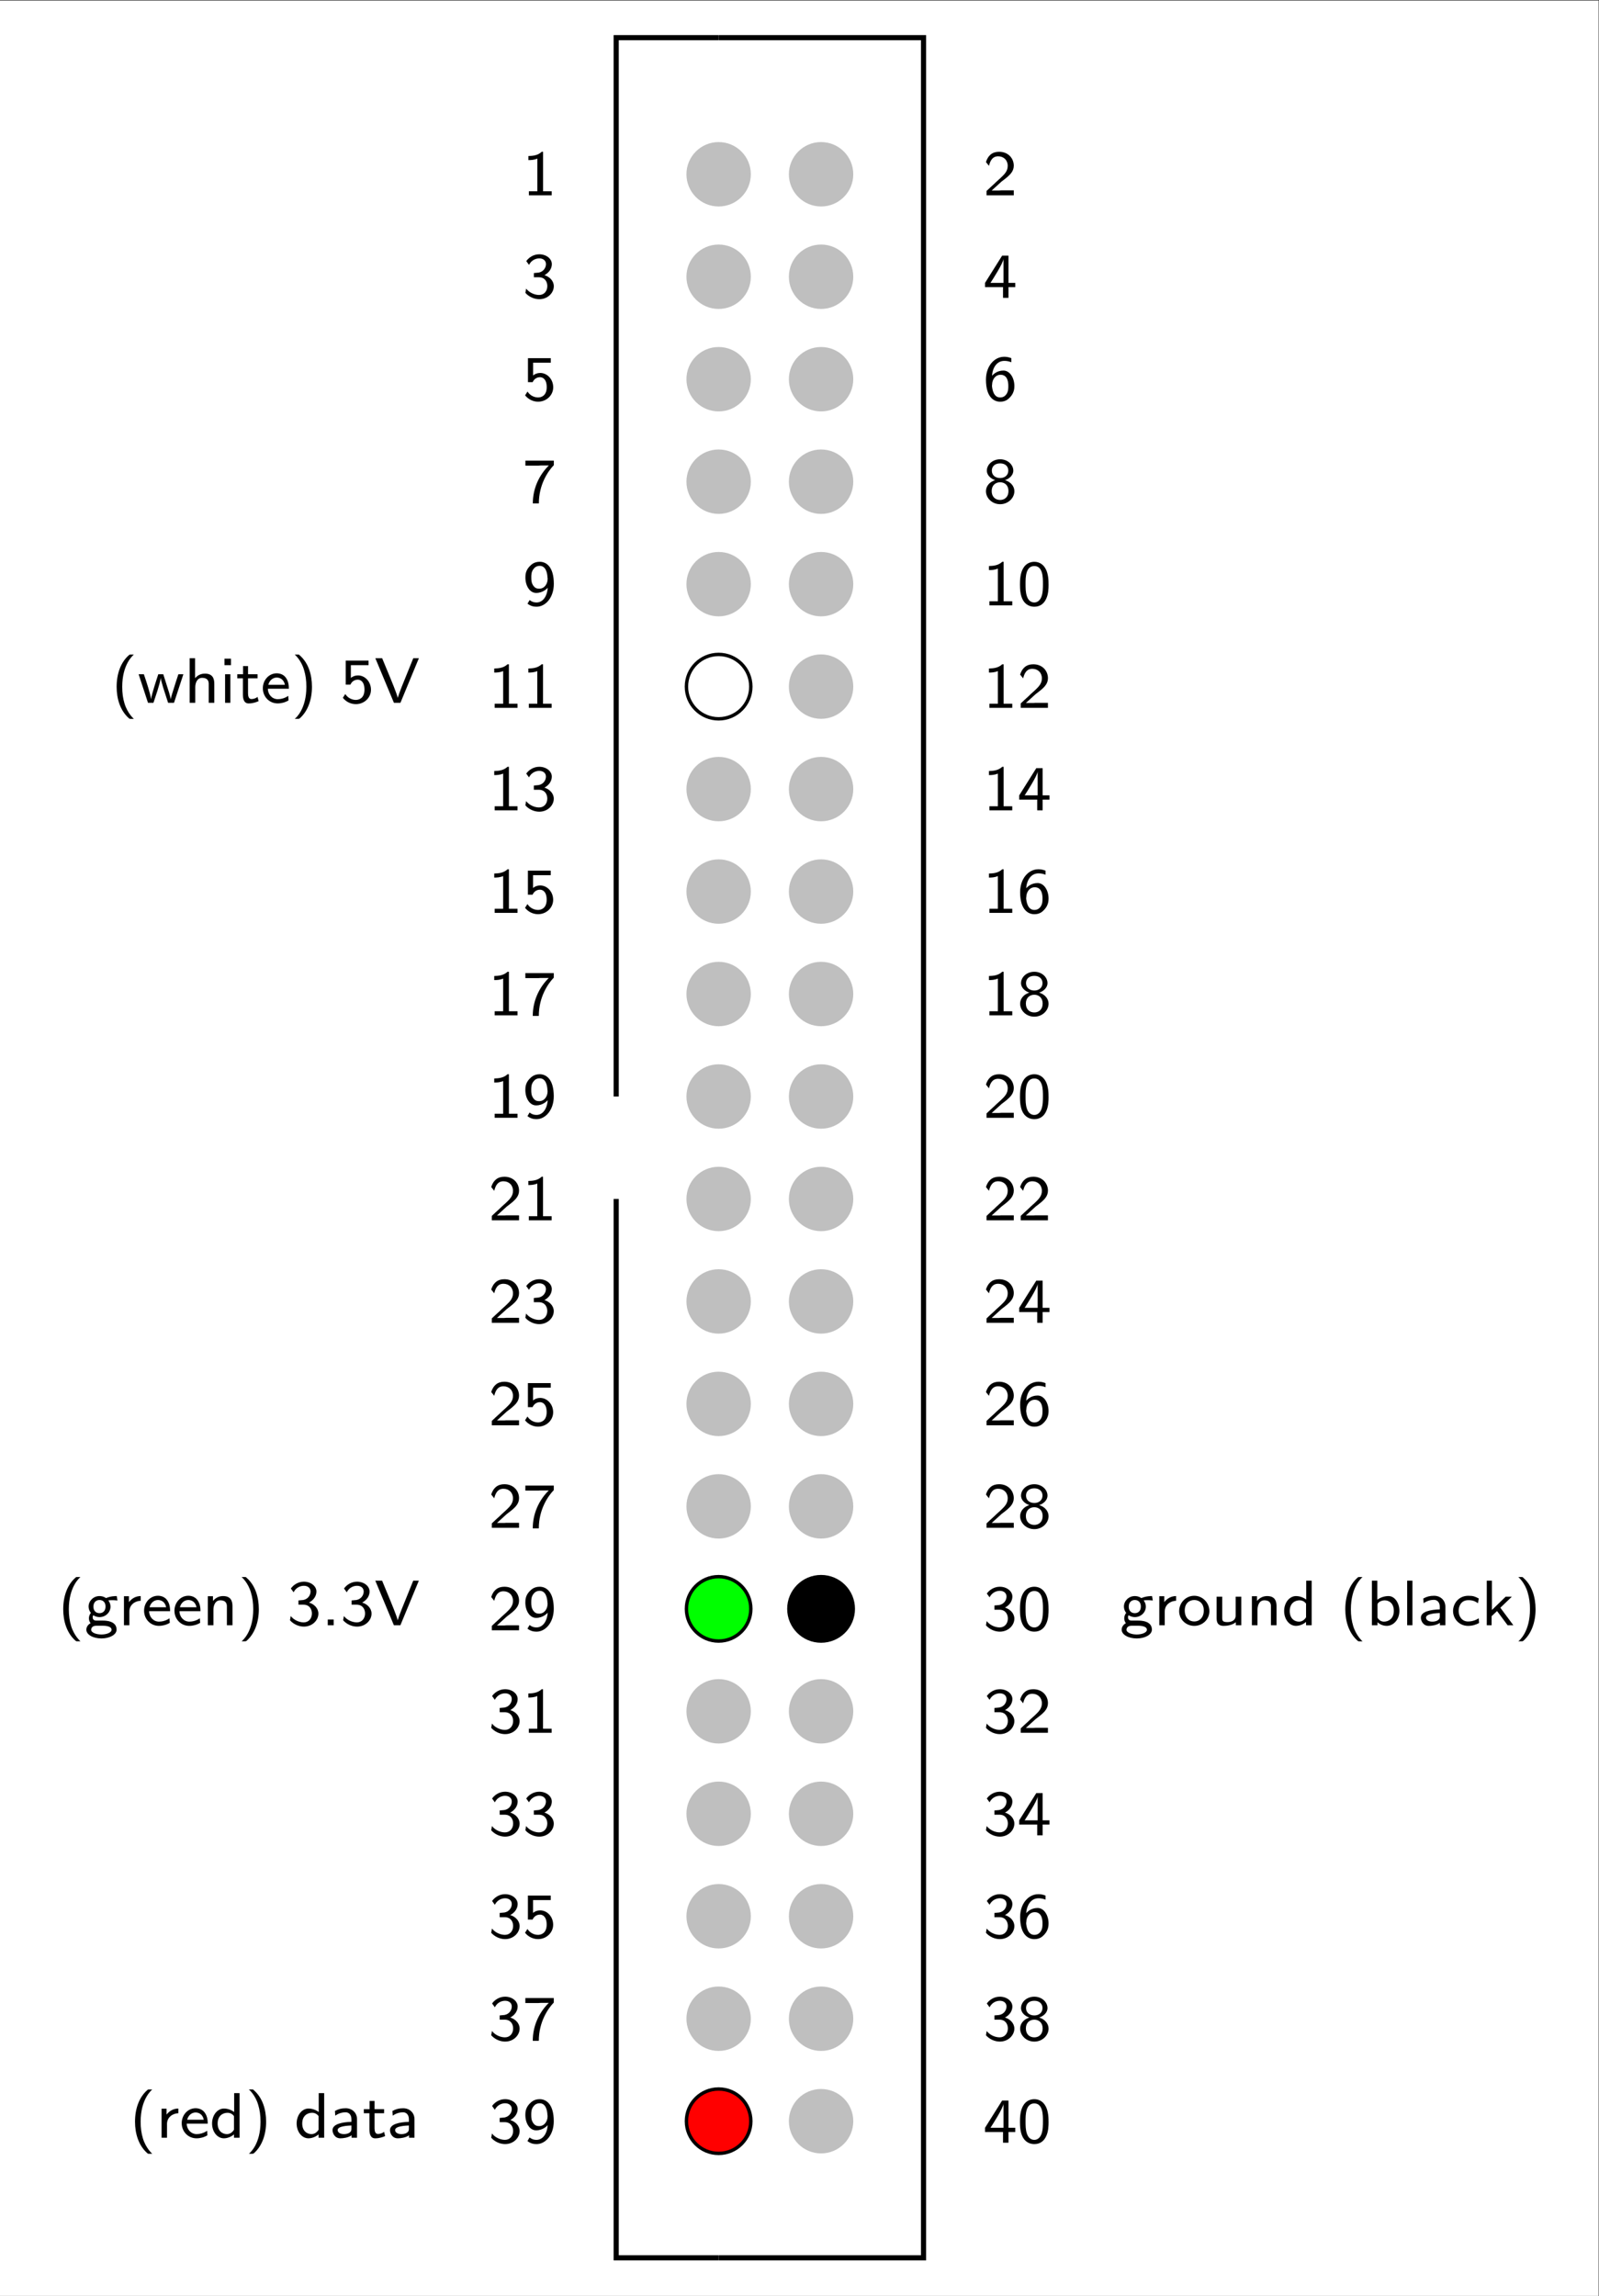 <?xml version="1.0" encoding="UTF-8" standalone="no"?>
<!-- Created with Inkscape (http://www.inkscape.org/) -->

<svg
   version="1.1"
   id="svg1"
   width="165.177"
   height="237.12"
   viewBox="0 0 165.177 237.12"
   sodipodi:docname="main.pdf"
   xmlns:inkscape="http://www.inkscape.org/namespaces/inkscape"
   xmlns:sodipodi="http://sodipodi.sourceforge.net/DTD/sodipodi-0.dtd"
   xmlns="http://www.w3.org/2000/svg"
   xmlns:svg="http://www.w3.org/2000/svg">
  <rect x="0" y="0" width="165.177" height="237.12" fill="#333333" stroke="none"/>
  <defs
     id="defs1" />
  <sodipodi:namedview
     id="namedview1"
     pagecolor="#ffffff"
     bordercolor="#000000"
     borderopacity="0.25"
     inkscape:showpageshadow="2"
     inkscape:pageopacity="0.0"
     inkscape:pagecheckerboard="0"
     inkscape:deskcolor="#d1d1d1">
    <inkscape:page
       x="0"
       y="0"
       inkscape:label="1"
       id="page1"
       width="165.177"
       height="237.12"
       margin="0"
       bleed="0" />
  </sodipodi:namedview>
  <g
     id="g1"
     inkscape:groupmode="layer"
     inkscape:label="1">
    <path
       id="path1"
       d="M 0,0 H 123.883 V 177.84 H 0 Z"
       style="fill:#ffffff;fill-opacity:1;fill-rule:nonzero;stroke:none"
       transform="matrix(1.333,0,0,-1.333,0,237.12)" />
    <path
       id="path2"
       d="M -55.176,-163.843 V 12.999 H 67.708 v -176.842 z"
       style="fill:#ffffff;fill-opacity:1;fill-rule:nonzero;stroke:none"
       transform="matrix(1.333,0,0,-1.333,74.235,17.999)" />
    <path
       id="path3"
       d="M 2.495,0 C 2.495,1.378 1.378,2.495 0,2.495 -1.378,2.495 -2.495,1.378 -2.495,0 c 0,-1.378 1.117,-2.495 2.495,-2.495 1.378,0 2.495,1.117 2.495,2.495 z"
       style="fill:#bfbfbf;fill-opacity:1;fill-rule:nonzero;stroke:none"
       transform="matrix(1.333,0,0,-1.333,74.235,17.999)" />
    <path
       id="path4"
       d="M 1.595,-3.376 H 1.49 c -0.328,0.305 -0.727,0.316 -1.031,0.328 v 0.316 c 0.199,0 0.445,-0.012 0.691,-0.117 v 2.531 H 0.494 v 0.316 H 2.263 V -0.318 H 1.595 Z m 0,0"
       style="fill:#000000;fill-opacity:1;fill-rule:nonzero;stroke:none"
       aria-label="1"
       transform="matrix(1.333,0,0,1.333,53.975,20.177)" />
    <path
       id="path5"
       d="m 10.434,0 c 0,1.378 -1.117,2.495 -2.495,2.495 C 6.561,2.495 5.444,1.378 5.444,0 c 0,-1.378 1.117,-2.495 2.495,-2.495 1.378,0 2.495,1.117 2.495,2.495 z"
       style="fill:#bfbfbf;fill-opacity:1;fill-rule:nonzero;stroke:none"
       transform="matrix(1.333,0,0,-1.333,74.235,17.999)" />
    <path
       id="path6"
       d="m 1.405,-0.388 c -0.059,0 -0.117,0.012 -0.176,0.012 H 0.667 L 1.429,-1.068 c 0.094,-0.07 0.34,-0.258 0.434,-0.34 0.223,-0.199 0.516,-0.457 0.516,-0.891 0,-0.562 -0.422,-1.078 -1.137,-1.078 -0.527,0 -0.855,0.281 -1.02,0.797 l 0.234,0.293 c 0.105,-0.422 0.281,-0.738 0.715,-0.738 0.422,0 0.738,0.293 0.738,0.738 0,0.41 -0.246,0.645 -0.539,0.926 -0.105,0.105 -0.375,0.328 -0.469,0.434 -0.152,0.129 -0.492,0.457 -0.633,0.586 v 0.34 H 2.378 v -0.387 z m 0,0"
       style="fill:#000000;fill-opacity:1;fill-rule:nonzero;stroke:none"
       aria-label="2"
       transform="matrix(1.333,0,0,1.333,101.552,20.177)" />
    <path
       id="path7"
       d="m 2.495,-7.939 c 0,1.378 -1.117,2.495 -2.495,2.495 -1.378,0 -2.495,-1.117 -2.495,-2.495 0,-1.378 1.117,-2.495 2.495,-2.495 1.378,0 2.495,1.117 2.495,2.495 z"
       style="fill:#bfbfbf;fill-opacity:1;fill-rule:nonzero;stroke:none"
       transform="matrix(1.333,0,0,-1.333,74.235,17.999)" />
    <path
       id="path8"
       d="m 0.505,-2.555 c 0.199,-0.398 0.562,-0.504 0.797,-0.504 0.293,0 0.516,0.164 0.516,0.445 0,0.27 -0.188,0.586 -0.562,0.656 -0.023,0 -0.047,0 -0.375,0.035 v 0.328 H 1.267 c 0.48,0 0.656,0.363 0.656,0.68 0,0.387 -0.246,0.691 -0.633,0.691 -0.352,0 -0.762,-0.176 -1.008,-0.492 l -0.059,0.328 c 0.281,0.316 0.691,0.492 1.078,0.492 0.656,0 1.125,-0.492 1.125,-1.008 0,-0.41 -0.328,-0.738 -0.727,-0.855 0.375,-0.199 0.574,-0.527 0.574,-0.855 0,-0.422 -0.434,-0.762 -0.973,-0.762 -0.434,0 -0.797,0.234 -1.008,0.527 z m 0,0"
       style="fill:#000000;fill-opacity:1;fill-rule:nonzero;stroke:none"
       aria-label="3"
       transform="matrix(1.333,0,0,1.333,53.975,30.763)" />
    <path
       id="path9"
       d="m 10.434,-7.939 c 0,1.378 -1.117,2.495 -2.495,2.495 -1.378,0 -2.495,-1.117 -2.495,-2.495 0,-1.378 1.117,-2.495 2.495,-2.495 1.378,0 2.495,1.117 2.495,2.495 z"
       style="fill:#bfbfbf;fill-opacity:1;fill-rule:nonzero;stroke:none"
       transform="matrix(1.333,0,0,-1.333,74.235,17.999)" />
    <path
       id="path10"
       d="M 1.968,-0.833 H 2.495 V -1.161 H 1.968 v -2.109 H 1.476 l -1.324,2.109 v 0.328 H 1.546 v 0.832 h 0.422 z M 0.573,-1.161 C 0.726,-1.395 1.581,-2.719 1.581,-3.024 v 1.863 z m 0,0"
       style="fill:#000000;fill-opacity:1;fill-rule:nonzero;stroke:none"
       aria-label="4"
       transform="matrix(1.333,0,0,1.333,101.552,30.763)" />
    <path
       id="path11"
       d="m 2.495,-15.878 c 0,1.378 -1.117,2.495 -2.495,2.495 -1.378,0 -2.495,-1.117 -2.495,-2.495 0,-1.378 1.117,-2.495 2.495,-2.495 1.378,0 2.495,1.117 2.495,2.495 z"
       style="fill:#bfbfbf;fill-opacity:1;fill-rule:nonzero;stroke:none"
       transform="matrix(1.333,0,0,-1.333,74.235,17.999)" />
    <path
       id="path12"
       d="M 0.822,-2.918 H 2.193 V -3.27 H 0.423 v 1.863 h 0.363 c 0.117,-0.27 0.352,-0.387 0.574,-0.387 0.199,0 0.516,0.141 0.516,0.773 0,0.656 -0.41,0.797 -0.668,0.797 -0.328,0 -0.645,-0.176 -0.82,-0.457 l -0.188,0.293 c 0.246,0.305 0.609,0.492 1.008,0.492 0.656,0 1.172,-0.504 1.172,-1.113 0,-0.621 -0.457,-1.113 -1.008,-1.113 -0.211,0 -0.41,0.07 -0.551,0.199 z m 0,0"
       style="fill:#000000;fill-opacity:1;fill-rule:nonzero;stroke:none"
       aria-label="5"
       transform="matrix(1.333,0,0,1.333,53.975,41.348)" />
    <path
       id="path13"
       d="m 10.434,-15.878 c 0,1.378 -1.117,2.495 -2.495,2.495 -1.378,0 -2.495,-1.117 -2.495,-2.495 0,-1.378 1.117,-2.495 2.495,-2.495 1.378,0 2.495,1.117 2.495,2.495 z"
       style="fill:#bfbfbf;fill-opacity:1;fill-rule:nonzero;stroke:none"
       transform="matrix(1.333,0,0,-1.333,74.235,17.999)" />
    <path
       id="path14"
       d="m 2.19,-3.27 c -0.27,-0.105 -0.469,-0.105 -0.562,-0.105 -0.75,0 -1.406,0.715 -1.406,1.77 0,1.348 0.609,1.711 1.102,1.711 0.41,0 0.621,-0.188 0.773,-0.352 0.316,-0.34 0.328,-0.691 0.328,-0.867 0,-0.645 -0.363,-1.195 -0.844,-1.195 -0.48,0 -0.75,0.258 -0.891,0.398 0.059,-0.68 0.41,-1.148 0.949,-1.148 0.094,0 0.293,0 0.551,0.105 z m -1.5,2.168 c 0,-0.023 0,-0.094 0.012,-0.129 0,-0.328 0.211,-0.75 0.656,-0.75 0.598,0 0.598,0.703 0.598,0.867 0,0.188 0,0.398 -0.129,0.609 -0.117,0.176 -0.27,0.281 -0.504,0.281 -0.527,0 -0.609,-0.656 -0.633,-0.879 z m 0,0"
       style="fill:#000000;fill-opacity:1;fill-rule:nonzero;stroke:none"
       aria-label="6"
       transform="matrix(1.333,0,0,1.333,101.552,41.348)" />
    <path
       id="path15"
       d="m 2.495,-23.818 c 0,1.378 -1.117,2.495 -2.495,2.495 -1.378,0 -2.495,-1.117 -2.495,-2.495 0,-1.378 1.117,-2.495 2.495,-2.495 1.378,0 2.495,1.117 2.495,2.495 z"
       style="fill:#bfbfbf;fill-opacity:1;fill-rule:nonzero;stroke:none"
       transform="matrix(1.333,0,0,-1.333,74.235,17.999)" />
    <path
       id="path16"
       d="m 1.232,-2.884 c 0.059,0 0.117,-0.012 0.176,-0.012 h 0.633 c -0.762,0.75 -1.242,1.793 -1.242,2.941 H 1.267 c 0,-1.453 0.703,-2.496 1.16,-2.965 V -3.27 H 0.224 v 0.387 z m 0,0"
       style="fill:#000000;fill-opacity:1;fill-rule:nonzero;stroke:none"
       aria-label="7"
       transform="matrix(1.333,0,0,1.333,53.975,51.935)" />
    <path
       id="path17"
       d="m 10.434,-23.818 c 0,1.378 -1.117,2.495 -2.495,2.495 -1.378,0 -2.495,-1.117 -2.495,-2.495 0,-1.378 1.117,-2.495 2.495,-2.495 1.378,0 2.495,1.117 2.495,2.495 z"
       style="fill:#bfbfbf;fill-opacity:1;fill-rule:nonzero;stroke:none"
       transform="matrix(1.333,0,0,-1.333,74.235,17.999)" />
    <path
       id="path18"
       d="m 1.698,-1.759 c 0.328,-0.105 0.645,-0.375 0.645,-0.738 0,-0.457 -0.434,-0.879 -1.02,-0.879 -0.598,0 -1.031,0.422 -1.031,0.879 0,0.375 0.328,0.633 0.645,0.738 -0.434,0.129 -0.715,0.469 -0.715,0.855 0,0.527 0.469,1.008 1.102,1.008 0.621,0 1.102,-0.48 1.102,-1.008 0,-0.387 -0.293,-0.727 -0.727,-0.855 z m -0.375,-0.164 c -0.363,0 -0.645,-0.211 -0.645,-0.574 0,-0.316 0.223,-0.562 0.645,-0.562 0.41,0 0.633,0.246 0.633,0.562 0,0.352 -0.27,0.574 -0.633,0.574 z m 0,1.699 c -0.352,0 -0.656,-0.223 -0.656,-0.691 0,-0.445 0.293,-0.68 0.656,-0.68 0.352,0 0.645,0.234 0.645,0.68 0,0.469 -0.305,0.691 -0.645,0.691 z m 0,0"
       style="fill:#000000;fill-opacity:1;fill-rule:nonzero;stroke:none"
       aria-label="8"
       transform="matrix(1.333,0,0,1.333,101.552,51.935)" />
    <path
       id="path19"
       d="m 2.495,-31.757 c 0,1.378 -1.117,2.495 -2.495,2.495 -1.378,0 -2.495,-1.117 -2.495,-2.495 0,-1.378 1.117,-2.495 2.495,-2.495 1.378,0 2.495,1.117 2.495,2.495 z"
       style="fill:#bfbfbf;fill-opacity:1;fill-rule:nonzero;stroke:none"
       transform="matrix(1.333,0,0,-1.333,74.235,17.999)" />
    <path
       id="path20"
       d="m 0.388,-0.129 c 0.246,0.188 0.469,0.234 0.703,0.234 0.691,0 1.336,-0.703 1.336,-1.77 0,-1.359 -0.609,-1.711 -1.09,-1.711 -0.434,0 -0.645,0.211 -0.785,0.352 -0.316,0.328 -0.328,0.668 -0.328,0.867 0,0.645 0.34,1.195 0.832,1.195 0.562,0 0.867,-0.375 0.902,-0.398 -0.07,0.785 -0.457,1.137 -0.867,1.137 -0.258,0 -0.422,-0.094 -0.539,-0.188 z M 1.935,-2.157 c 0.012,0.023 0.012,0.07 0.012,0.105 0,0.363 -0.223,0.762 -0.656,0.762 -0.188,0 -0.34,-0.059 -0.469,-0.258 -0.129,-0.199 -0.141,-0.387 -0.141,-0.609 0,-0.199 0,-0.422 0.152,-0.633 0.105,-0.152 0.258,-0.27 0.504,-0.27 0.48,0 0.586,0.574 0.598,0.902 z m 0,0"
       style="fill:#000000;fill-opacity:1;fill-rule:nonzero;stroke:none"
       aria-label="9"
       transform="matrix(1.333,0,0,1.333,53.975,62.52)" />
    <path
       id="path21"
       d="m 10.434,-31.757 c 0,1.378 -1.117,2.495 -2.495,2.495 -1.378,0 -2.495,-1.117 -2.495,-2.495 0,-1.378 1.117,-2.495 2.495,-2.495 1.378,0 2.495,1.117 2.495,2.495 z"
       style="fill:#bfbfbf;fill-opacity:1;fill-rule:nonzero;stroke:none"
       transform="matrix(1.333,0,0,-1.333,74.235,17.999)" />
    <path
       id="path22"
       d="M 1.593,-3.375 H 1.487 c -0.328,0.305 -0.727,0.316 -1.031,0.328 v 0.316 c 0.199,0 0.445,-0.012 0.691,-0.117 v 2.531 H 0.491 V -3.515625e-4 H 2.261 V -0.317 H 1.593 Z m 3.48,1.758 c 0,-0.246 0,-0.82 -0.234,-1.23 -0.246,-0.445 -0.633,-0.527 -0.867,-0.527 -0.223,0 -0.621,0.07 -0.867,0.504 -0.234,0.398 -0.246,0.938 -0.246,1.254 0,0.363 0.023,0.82 0.223,1.195 0.223,0.41 0.598,0.527 0.891,0.527 0.492,0 0.773,-0.293 0.914,-0.609 0.176,-0.352 0.188,-0.809 0.188,-1.113 z m -1.102,1.395 c -0.211,0 -0.457,-0.117 -0.574,-0.48 C 3.292,-1.008 3.292,-1.325 3.292,-1.688 c 0,-0.457 0,-1.359 0.68,-1.359 0.668,0 0.668,0.902 0.668,1.359 0,0.328 0,0.703 -0.117,1.02 -0.141,0.363 -0.387,0.445 -0.551,0.445 z m 0,0"
       style="fill:#000000;fill-opacity:1;fill-rule:nonzero;stroke:none"
       aria-label="10"
       transform="matrix(1.333,0,0,1.333,101.552,62.52)" />
    <path
       id="path23"
       d="m 2.495,-39.696 c 0,1.378 -1.117,2.495 -2.495,2.495 -1.378,0 -2.495,-1.117 -2.495,-2.495 0,-1.378 1.117,-2.495 2.495,-2.495 1.378,0 2.495,1.117 2.495,2.495 z"
       style="fill:#bfbfbf;fill-opacity:1;fill-rule:nonzero;stroke:none"
       transform="matrix(1.333,0,0,-1.333,74.235,17.999)" />
    <path
       id="path24"
       d="M 1.594,-3.375 H 1.488 c -0.328,0.305 -0.727,0.316 -1.031,0.328 v 0.316 c 0.199,0 0.445,-0.012 0.691,-0.117 v 2.531 H 0.492 V 1.015625e-4 H 2.262 V -0.316 H 1.594 Z m 2.646,0 H 4.134 c -0.328,0.305 -0.727,0.316 -1.031,0.328 v 0.316 c 0.199,0 0.445,-0.012 0.691,-0.117 v 2.531 h -0.656 V 1.015625e-4 H 4.907 V -0.316 H 4.239 Z m 0,0"
       style="fill:#000000;fill-opacity:1;fill-rule:nonzero;stroke:none"
       aria-label="11"
       transform="matrix(1.333,0,0,1.333,50.445,73.105)" />
    <path
       id="path25"
       d="m 10.434,-39.696 c 0,1.378 -1.117,2.495 -2.495,2.495 -1.378,0 -2.495,-1.117 -2.495,-2.495 0,-1.378 1.117,-2.495 2.495,-2.495 1.378,0 2.495,1.117 2.495,2.495 z"
       style="fill:#bfbfbf;fill-opacity:1;fill-rule:nonzero;stroke:none"
       transform="matrix(1.333,0,0,-1.333,74.235,17.999)" />
    <path
       id="path26"
       d="M 1.593,-3.375 H 1.487 c -0.328,0.305 -0.727,0.316 -1.031,0.328 v 0.316 c 0.199,0 0.445,-0.012 0.691,-0.117 v 2.531 H 0.491 V 1.015625e-4 H 2.261 V -0.316 H 1.593 Z m 2.461,2.988 c -0.059,0 -0.117,0.012 -0.176,0.012 h -0.562 L 4.077,-1.066 c 0.094,-0.07 0.34,-0.258 0.434,-0.34 0.223,-0.199 0.516,-0.457 0.516,-0.891 0,-0.562 -0.422,-1.078 -1.137,-1.078 -0.527,0 -0.855,0.281 -1.02,0.797 l 0.234,0.293 c 0.105,-0.422 0.281,-0.738 0.715,-0.738 0.422,0 0.738,0.293 0.738,0.738 0,0.41 -0.246,0.645 -0.539,0.926 -0.105,0.105 -0.375,0.328 -0.469,0.434 -0.152,0.129 -0.492,0.457 -0.633,0.586 V 1.015625e-4 h 2.109 V -0.387 Z m 0,0"
       style="fill:#000000;fill-opacity:1;fill-rule:nonzero;stroke:none"
       aria-label="12"
       transform="matrix(1.333,0,0,1.333,101.552,73.105)" />
    <path
       id="path27"
       d="m 2.495,-47.635 c 0,1.378 -1.117,2.495 -2.495,2.495 -1.378,0 -2.495,-1.117 -2.495,-2.495 0,-1.378 1.117,-2.495 2.495,-2.495 1.378,0 2.495,1.117 2.495,2.495 z"
       style="fill:#bfbfbf;fill-opacity:1;fill-rule:nonzero;stroke:none"
       transform="matrix(1.333,0,0,-1.333,74.235,17.999)" />
    <path
       id="path28"
       d="M 1.594,-3.374 H 1.488 c -0.328,0.305 -0.727,0.316 -1.031,0.328 v 0.316 c 0.199,0 0.445,-0.012 0.691,-0.117 v 2.531 H 0.492 V 5.546875e-4 H 2.262 V -0.316 H 1.594 Z m 1.556,0.82 c 0.199,-0.398 0.562,-0.504 0.797,-0.504 0.293,0 0.516,0.164 0.516,0.445 0,0.27 -0.188,0.586 -0.562,0.656 -0.023,0 -0.047,0 -0.375,0.035 v 0.328 h 0.387 c 0.48,0 0.656,0.363 0.656,0.68 0,0.387 -0.246,0.691 -0.633,0.691 -0.352,0 -0.762,-0.176 -1.008,-0.492 l -0.059,0.328 c 0.281,0.316 0.691,0.492 1.078,0.492 0.656,0 1.125,-0.492 1.125,-1.008 0,-0.41 -0.328,-0.738 -0.727,-0.855 0.375,-0.199 0.574,-0.527 0.574,-0.855 0,-0.422 -0.434,-0.762 -0.973,-0.762 -0.434,0 -0.797,0.234 -1.008,0.527 z m 0,0"
       style="fill:#000000;fill-opacity:1;fill-rule:nonzero;stroke:none"
       aria-label="13"
       transform="matrix(1.333,0,0,1.333,50.445,83.691)" />
    <path
       id="path29"
       d="m 10.434,-47.635 c 0,1.378 -1.117,2.495 -2.495,2.495 -1.378,0 -2.495,-1.117 -2.495,-2.495 0,-1.378 1.117,-2.495 2.495,-2.495 1.378,0 2.495,1.117 2.495,2.495 z"
       style="fill:#bfbfbf;fill-opacity:1;fill-rule:nonzero;stroke:none"
       transform="matrix(1.333,0,0,-1.333,74.235,17.999)" />
    <path
       id="path30"
       d="M 1.593,-3.374 H 1.487 c -0.328,0.305 -0.727,0.316 -1.031,0.328 v 0.316 c 0.199,0 0.445,-0.012 0.691,-0.117 v 2.531 H 0.491 V 5.546875e-4 H 2.261 V -0.316 H 1.593 Z m 3.023,2.543 H 5.144 V -1.16 H 4.616 v -2.109 H 4.124 l -1.324,2.109 v 0.328 H 4.194 V 5.546875e-4 h 0.422 z M 3.222,-1.16 c 0.152,-0.234 1.008,-1.559 1.008,-1.863 v 1.863 z m 0,0"
       style="fill:#000000;fill-opacity:1;fill-rule:nonzero;stroke:none"
       aria-label="14"
       transform="matrix(1.333,0,0,1.333,101.552,83.691)" />
    <path
       id="path31"
       d="m 2.495,-55.574 c 0,1.378 -1.117,2.495 -2.495,2.495 -1.378,0 -2.495,-1.117 -2.495,-2.495 0,-1.378 1.117,-2.495 2.495,-2.495 1.378,0 2.495,1.117 2.495,2.495 z"
       style="fill:#bfbfbf;fill-opacity:1;fill-rule:nonzero;stroke:none"
       transform="matrix(1.333,0,0,-1.333,74.235,17.999)" />
    <path
       id="path32"
       d="M 1.594,-3.374 H 1.488 c -0.328,0.305 -0.727,0.316 -1.031,0.328 v 0.316 c 0.199,0 0.445,-0.012 0.691,-0.117 v 2.531 H 0.492 V 0.001 H 2.262 V -0.315 H 1.594 Z m 1.872,0.457 H 4.837 V -3.269 H 3.067 v 1.863 h 0.363 c 0.117,-0.27 0.352,-0.387 0.574,-0.387 0.199,0 0.516,0.141 0.516,0.773 0,0.656 -0.41,0.797 -0.668,0.797 -0.328,0 -0.645,-0.176 -0.82,-0.457 l -0.188,0.293 c 0.246,0.305 0.609,0.492 1.008,0.492 0.656,0 1.172,-0.504 1.172,-1.113 0,-0.621 -0.457,-1.113 -1.008,-1.113 -0.211,0 -0.41,0.07 -0.551,0.199 z m 0,0"
       style="fill:#000000;fill-opacity:1;fill-rule:nonzero;stroke:none"
       aria-label="15"
       transform="matrix(1.333,0,0,1.333,50.445,94.276)" />
    <path
       id="path33"
       d="m 10.434,-55.574 c 0,1.378 -1.117,2.495 -2.495,2.495 -1.378,0 -2.495,-1.117 -2.495,-2.495 0,-1.378 1.117,-2.495 2.495,-2.495 1.378,0 2.495,1.117 2.495,2.495 z"
       style="fill:#bfbfbf;fill-opacity:1;fill-rule:nonzero;stroke:none"
       transform="matrix(1.333,0,0,-1.333,74.235,17.999)" />
    <path
       id="path34"
       d="M 1.593,-3.374 H 1.487 c -0.328,0.305 -0.727,0.316 -1.031,0.328 v 0.316 c 0.199,0 0.445,-0.012 0.691,-0.117 v 2.531 H 0.491 V 0.001 H 2.261 V -0.315 H 1.593 Z m 3.246,0.105 c -0.27,-0.105 -0.469,-0.105 -0.562,-0.105 -0.75,0 -1.406,0.715 -1.406,1.77 0,1.348 0.609,1.711 1.102,1.711 0.41,0 0.621,-0.188 0.773,-0.352 0.316,-0.34 0.328,-0.691 0.328,-0.867 0,-0.645 -0.363,-1.195 -0.844,-1.195 -0.48,0 -0.75,0.258 -0.891,0.398 0.059,-0.68 0.41,-1.148 0.949,-1.148 0.094,0 0.293,0 0.551,0.105 z m -1.5,2.168 c 0,-0.023 0,-0.094 0.012,-0.129 0,-0.328 0.211,-0.75 0.656,-0.75 0.598,0 0.598,0.703 0.598,0.867 0,0.187 0,0.398 -0.129,0.609 -0.117,0.176 -0.27,0.281 -0.504,0.281 -0.527,0 -0.609,-0.656 -0.633,-0.879 z m 0,0"
       style="fill:#000000;fill-opacity:1;fill-rule:nonzero;stroke:none"
       aria-label="16"
       transform="matrix(1.333,0,0,1.333,101.552,94.276)" />
    <path
       id="path35"
       d="m 2.495,-63.513 c 0,1.378 -1.117,2.495 -2.495,2.495 -1.378,0 -2.495,-1.117 -2.495,-2.495 0,-1.378 1.117,-2.495 2.495,-2.495 1.378,0 2.495,1.117 2.495,2.495 z"
       style="fill:#bfbfbf;fill-opacity:1;fill-rule:nonzero;stroke:none"
       transform="matrix(1.333,0,0,-1.333,74.235,17.999)" />
    <path
       id="path36"
       d="M 1.594,-3.374 H 1.488 c -0.328,0.305 -0.727,0.316 -1.031,0.328 v 0.316 c 0.199,0 0.445,-0.012 0.691,-0.117 v 2.531 H 0.492 V 0.001 H 2.262 V -0.315 H 1.594 Z m 2.282,0.492 c 0.059,0 0.117,-0.012 0.176,-0.012 h 0.633 c -0.762,0.75 -1.242,1.793 -1.242,2.941 h 0.469 c 0,-1.453 0.703,-2.496 1.16,-2.965 v -0.352 h -2.203 v 0.387 z m 0,0"
       style="fill:#000000;fill-opacity:1;fill-rule:nonzero;stroke:none"
       aria-label="17"
       transform="matrix(1.333,0,0,1.333,50.445,104.861)" />
    <path
       id="path37"
       d="m 10.434,-63.513 c 0,1.378 -1.117,2.495 -2.495,2.495 -1.378,0 -2.495,-1.117 -2.495,-2.495 0,-1.378 1.117,-2.495 2.495,-2.495 1.378,0 2.495,1.117 2.495,2.495 z"
       style="fill:#bfbfbf;fill-opacity:1;fill-rule:nonzero;stroke:none"
       transform="matrix(1.333,0,0,-1.333,74.235,17.999)" />
    <path
       id="path38"
       d="M 1.593,-3.374 H 1.487 c -0.328,0.305 -0.727,0.316 -1.031,0.328 v 0.316 c 0.199,0 0.445,-0.012 0.691,-0.117 v 2.531 H 0.491 V 0.001 H 2.261 V -0.315 H 1.593 Z m 2.754,1.617 c 0.328,-0.105 0.645,-0.375 0.645,-0.738 0,-0.457 -0.434,-0.879 -1.02,-0.879 -0.598,0 -1.031,0.422 -1.031,0.879 0,0.375 0.328,0.633 0.645,0.738 -0.434,0.129 -0.715,0.469 -0.715,0.855 0,0.527 0.469,1.008 1.102,1.008 0.621,0 1.102,-0.48 1.102,-1.008 0,-0.387 -0.293,-0.727 -0.727,-0.855 z m -0.375,-0.164 c -0.363,0 -0.645,-0.211 -0.645,-0.574 0,-0.316 0.223,-0.562 0.645,-0.562 0.41,0 0.633,0.246 0.633,0.562 0,0.352 -0.27,0.574 -0.633,0.574 z m 0,1.699 c -0.352,0 -0.656,-0.223 -0.656,-0.691 0,-0.445 0.293,-0.68 0.656,-0.68 0.352,0 0.645,0.234 0.645,0.68 0,0.469 -0.305,0.691 -0.645,0.691 z m 0,0"
       style="fill:#000000;fill-opacity:1;fill-rule:nonzero;stroke:none"
       aria-label="18"
       transform="matrix(1.333,0,0,1.333,101.552,104.861)" />
    <path
       id="path39"
       d="m 2.495,-71.453 c 0,1.378 -1.117,2.495 -2.495,2.495 -1.378,0 -2.495,-1.117 -2.495,-2.495 0,-1.378 1.117,-2.495 2.495,-2.495 1.378,0 2.495,1.117 2.495,2.495 z"
       style="fill:#bfbfbf;fill-opacity:1;fill-rule:nonzero;stroke:none"
       transform="matrix(1.333,0,0,-1.333,74.235,17.999)" />
    <path
       id="path40"
       d="M 1.594,-3.376 H 1.488 c -0.328,0.305 -0.727,0.316 -1.031,0.328 v 0.316 c 0.199,0 0.445,-0.012 0.691,-0.117 v 2.531 H 0.492 v 0.316 H 2.262 V -0.317 H 1.594 Z m 1.438,3.246 c 0.246,0.188 0.469,0.234 0.703,0.234 0.691,0 1.336,-0.703 1.336,-1.77 0,-1.359 -0.609,-1.711 -1.09,-1.711 -0.434,0 -0.645,0.211 -0.785,0.352 -0.316,0.328 -0.328,0.668 -0.328,0.867 0,0.645 0.34,1.195 0.832,1.195 0.562,0 0.867,-0.375 0.902,-0.398 -0.07,0.785 -0.457,1.137 -0.867,1.137 -0.258,0 -0.422,-0.094 -0.539,-0.188 z m 1.547,-2.027 c 0.012,0.023 0.012,0.07 0.012,0.105 0,0.363 -0.223,0.762 -0.656,0.762 -0.188,0 -0.34,-0.059 -0.469,-0.258 -0.129,-0.199 -0.141,-0.387 -0.141,-0.609 0,-0.199 0,-0.422 0.152,-0.633 0.105,-0.152 0.258,-0.27 0.504,-0.27 0.48,0 0.586,0.574 0.598,0.902 z m 0,0"
       style="fill:#000000;fill-opacity:1;fill-rule:nonzero;stroke:none"
       aria-label="19"
       transform="matrix(1.333,0,0,1.333,50.445,115.447)" />
    <path
       id="path41"
       d="m 10.434,-71.453 c 0,1.378 -1.117,2.495 -2.495,2.495 -1.378,0 -2.495,-1.117 -2.495,-2.495 0,-1.378 1.117,-2.495 2.495,-2.495 1.378,0 2.495,1.117 2.495,2.495 z"
       style="fill:#bfbfbf;fill-opacity:1;fill-rule:nonzero;stroke:none"
       transform="matrix(1.333,0,0,-1.333,74.235,17.999)" />
    <path
       id="path42"
       d="m 1.405,-0.388 c -0.059,0 -0.117,0.012 -0.176,0.012 H 0.667 L 1.429,-1.067 c 0.094,-0.07 0.34,-0.258 0.434,-0.34 0.223,-0.199 0.516,-0.457 0.516,-0.891 0,-0.562 -0.422,-1.078 -1.137,-1.078 -0.527,0 -0.855,0.281 -1.02,0.797 l 0.234,0.293 c 0.105,-0.422 0.281,-0.738 0.715,-0.738 0.422,0 0.738,0.293 0.738,0.738 0,0.41 -0.246,0.645 -0.539,0.926 -0.105,0.105 -0.375,0.328 -0.469,0.434 -0.152,0.129 -0.492,0.457 -0.633,0.586 v 0.34 H 2.378 V -0.388 Z M 5.073,-1.618 c 0,-0.246 0,-0.82 -0.234,-1.23 -0.246,-0.445 -0.633,-0.527 -0.867,-0.527 -0.223,0 -0.621,0.07 -0.867,0.504 -0.234,0.398 -0.246,0.938 -0.246,1.254 0,0.363 0.023,0.82 0.223,1.195 0.223,0.41 0.598,0.527 0.891,0.527 0.492,0 0.773,-0.293 0.914,-0.609 0.176,-0.352 0.188,-0.809 0.188,-1.113 z m -1.102,1.395 c -0.211,0 -0.457,-0.117 -0.574,-0.48 C 3.292,-1.009 3.292,-1.325 3.292,-1.689 c 0,-0.457 0,-1.359 0.68,-1.359 0.668,0 0.668,0.902 0.668,1.359 0,0.328 0,0.703 -0.117,1.02 -0.141,0.363 -0.387,0.445 -0.551,0.445 z m 0,0"
       style="fill:#000000;fill-opacity:1;fill-rule:nonzero;stroke:none"
       aria-label="20"
       transform="matrix(1.333,0,0,1.333,101.552,115.447)" />
    <path
       id="path43"
       d="m 2.495,-79.392 c 0,1.378 -1.117,2.495 -2.495,2.495 -1.378,0 -2.495,-1.117 -2.495,-2.495 0,-1.378 1.117,-2.495 2.495,-2.495 1.378,0 2.495,1.117 2.495,2.495 z"
       style="fill:#bfbfbf;fill-opacity:1;fill-rule:nonzero;stroke:none"
       transform="matrix(1.333,0,0,-1.333,74.235,17.999)" />
    <path
       id="path44"
       d="m 1.406,-0.387 c -0.059,0 -0.117,0.012 -0.176,0.012 H 0.668 L 1.43,-1.067 c 0.094,-0.07 0.34,-0.258 0.434,-0.34 0.223,-0.199 0.516,-0.457 0.516,-0.891 0,-0.562 -0.422,-1.078 -1.137,-1.078 -0.527,0 -0.855,0.281 -1.02,0.797 l 0.234,0.293 C 0.562,-2.708 0.738,-3.024 1.172,-3.024 c 0.422,0 0.738,0.293 0.738,0.738 0,0.41 -0.246,0.645 -0.539,0.926 -0.105,0.105 -0.375,0.328 -0.469,0.434 -0.152,0.129 -0.492,0.457 -0.633,0.586 V -5.625e-4 H 2.379 V -0.387 Z M 4.239,-3.376 H 4.134 c -0.328,0.305 -0.727,0.316 -1.031,0.328 v 0.316 c 0.199,0 0.445,-0.012 0.691,-0.117 v 2.531 h -0.656 V -5.625e-4 H 4.907 V -0.317 H 4.239 Z m 0,0"
       style="fill:#000000;fill-opacity:1;fill-rule:nonzero;stroke:none"
       aria-label="21"
       transform="matrix(1.333,0,0,1.333,50.445,126.032)" />
    <path
       id="path45"
       d="m 10.434,-79.392 c 0,1.378 -1.117,2.495 -2.495,2.495 -1.378,0 -2.495,-1.117 -2.495,-2.495 0,-1.378 1.117,-2.495 2.495,-2.495 1.378,0 2.495,1.117 2.495,2.495 z"
       style="fill:#bfbfbf;fill-opacity:1;fill-rule:nonzero;stroke:none"
       transform="matrix(1.333,0,0,-1.333,74.235,17.999)" />
    <path
       id="path46"
       d="m 1.405,-0.387 c -0.059,0 -0.117,0.012 -0.176,0.012 H 0.667 L 1.429,-1.067 c 0.094,-0.07 0.34,-0.258 0.434,-0.34 0.223,-0.199 0.516,-0.457 0.516,-0.891 0,-0.562 -0.422,-1.078 -1.137,-1.078 -0.527,0 -0.855,0.281 -1.02,0.797 l 0.234,0.293 C 0.562,-2.708 0.737,-3.024 1.171,-3.024 c 0.422,0 0.738,0.293 0.738,0.738 0,0.41 -0.246,0.645 -0.539,0.926 -0.105,0.105 -0.375,0.328 -0.469,0.434 -0.152,0.129 -0.492,0.457 -0.633,0.586 V -5.625e-4 H 2.378 v -0.387 z m 2.648,0 c -0.059,0 -0.117,0.012 -0.176,0.012 h -0.562 L 4.077,-1.067 c 0.094,-0.07 0.34,-0.258 0.434,-0.34 0.223,-0.199 0.516,-0.457 0.516,-0.891 0,-0.562 -0.422,-1.078 -1.137,-1.078 -0.527,0 -0.855,0.281 -1.02,0.797 l 0.234,0.293 C 3.21,-2.708 3.386,-3.024 3.819,-3.024 c 0.422,0 0.738,0.293 0.738,0.738 0,0.41 -0.246,0.645 -0.539,0.926 -0.105,0.105 -0.375,0.328 -0.469,0.434 -0.152,0.129 -0.492,0.457 -0.633,0.586 V -5.625e-4 h 2.109 v -0.387 z m 0,0"
       style="fill:#000000;fill-opacity:1;fill-rule:nonzero;stroke:none"
       aria-label="22"
       transform="matrix(1.333,0,0,1.333,101.552,126.032)" />
    <path
       id="path47"
       d="m 2.495,-87.331 c 0,1.378 -1.117,2.495 -2.495,2.495 -1.378,0 -2.495,-1.117 -2.495,-2.495 0,-1.378 1.117,-2.495 2.495,-2.495 1.378,0 2.495,1.117 2.495,2.495 z"
       style="fill:#bfbfbf;fill-opacity:1;fill-rule:nonzero;stroke:none"
       transform="matrix(1.333,0,0,-1.333,74.235,17.999)" />
    <path
       id="path48"
       d="m 1.406,-0.387 c -0.059,0 -0.117,0.012 -0.176,0.012 H 0.668 L 1.43,-1.067 c 0.094,-0.07 0.34,-0.258 0.434,-0.34 0.223,-0.199 0.516,-0.457 0.516,-0.891 0,-0.562 -0.422,-1.078 -1.137,-1.078 -0.527,0 -0.855,0.281 -1.02,0.797 l 0.234,0.293 c 0.105,-0.422 0.281,-0.738 0.715,-0.738 0.422,0 0.738,0.293 0.738,0.738 0,0.41 -0.246,0.645 -0.539,0.926 -0.105,0.105 -0.375,0.328 -0.469,0.434 -0.152,0.129 -0.492,0.457 -0.633,0.586 V -1.09375e-4 H 2.379 V -0.387 Z m 1.743,-2.168 c 0.199,-0.398 0.562,-0.504 0.797,-0.504 0.293,0 0.516,0.164 0.516,0.445 0,0.27 -0.188,0.586 -0.562,0.656 -0.023,0 -0.047,0 -0.375,0.035 v 0.328 h 0.387 c 0.48,0 0.656,0.363 0.656,0.68 0,0.387 -0.246,0.691 -0.633,0.691 -0.352,0 -0.762,-0.176 -1.008,-0.492 l -0.059,0.328 c 0.281,0.316 0.691,0.492 1.078,0.492 0.656,0 1.125,-0.492 1.125,-1.008 0,-0.41 -0.328,-0.738 -0.727,-0.855 0.375,-0.199 0.574,-0.527 0.574,-0.855 0,-0.422 -0.434,-0.762 -0.973,-0.762 -0.434,0 -0.797,0.234 -1.008,0.527 z m 0,0"
       style="fill:#000000;fill-opacity:1;fill-rule:nonzero;stroke:none"
       aria-label="23"
       transform="matrix(1.333,0,0,1.333,50.445,136.617)" />
    <path
       id="path49"
       d="m 10.434,-87.331 c 0,1.378 -1.117,2.495 -2.495,2.495 -1.378,0 -2.495,-1.117 -2.495,-2.495 0,-1.378 1.117,-2.495 2.495,-2.495 1.378,0 2.495,1.117 2.495,2.495 z"
       style="fill:#bfbfbf;fill-opacity:1;fill-rule:nonzero;stroke:none"
       transform="matrix(1.333,0,0,-1.333,74.235,17.999)" />
    <path
       id="path50"
       d="m 1.405,-0.387 c -0.059,0 -0.117,0.012 -0.176,0.012 H 0.667 L 1.429,-1.067 c 0.094,-0.07 0.34,-0.258 0.434,-0.34 0.223,-0.199 0.516,-0.457 0.516,-0.891 0,-0.562 -0.422,-1.078 -1.137,-1.078 -0.527,0 -0.855,0.281 -1.02,0.797 l 0.234,0.293 c 0.105,-0.422 0.281,-0.738 0.715,-0.738 0.422,0 0.738,0.293 0.738,0.738 0,0.41 -0.246,0.645 -0.539,0.926 -0.105,0.105 -0.375,0.328 -0.469,0.434 -0.152,0.129 -0.492,0.457 -0.633,0.586 V -1.09375e-4 H 2.378 V -0.387 Z m 3.211,-0.445 H 5.144 V -1.16 H 4.616 v -2.109 H 4.124 l -1.324,2.109 v 0.328 h 1.395 v 0.832 h 0.422 z M 3.222,-1.16 c 0.152,-0.234 1.008,-1.559 1.008,-1.863 v 1.863 z m 0,0"
       style="fill:#000000;fill-opacity:1;fill-rule:nonzero;stroke:none"
       aria-label="24"
       transform="matrix(1.333,0,0,1.333,101.552,136.617)" />
    <path
       id="path51"
       d="m 2.495,-95.27 c 0,1.378 -1.117,2.495 -2.495,2.495 -1.378,0 -2.495,-1.117 -2.495,-2.495 0,-1.378 1.117,-2.495 2.495,-2.495 1.378,0 2.495,1.117 2.495,2.495 z"
       style="fill:#bfbfbf;fill-opacity:1;fill-rule:nonzero;stroke:none"
       transform="matrix(1.333,0,0,-1.333,74.235,17.999)" />
    <path
       id="path52"
       d="m 1.406,-0.386 c -0.059,0 -0.117,0.012 -0.176,0.012 H 0.668 L 1.43,-1.066 c 0.094,-0.07 0.34,-0.258 0.434,-0.34 0.223,-0.199 0.516,-0.457 0.516,-0.891 0,-0.562 -0.422,-1.078 -1.137,-1.078 -0.527,0 -0.855,0.281 -1.02,0.797 l 0.234,0.293 c 0.105,-0.422 0.281,-0.738 0.715,-0.738 0.422,0 0.738,0.293 0.738,0.738 0,0.41 -0.246,0.645 -0.539,0.926 -0.105,0.105 -0.375,0.328 -0.469,0.434 -0.152,0.129 -0.492,0.457 -0.633,0.586 V 3.4375e-4 H 2.379 V -0.386 Z m 2.06,-2.531 H 4.837 V -3.269 H 3.067 v 1.863 h 0.363 c 0.117,-0.27 0.352,-0.387 0.574,-0.387 0.199,0 0.516,0.141 0.516,0.773 0,0.656 -0.41,0.797 -0.668,0.797 -0.328,0 -0.645,-0.176 -0.82,-0.457 l -0.188,0.293 c 0.246,0.305 0.609,0.492 1.008,0.492 0.656,0 1.172,-0.504 1.172,-1.113 0,-0.621 -0.457,-1.113 -1.008,-1.113 -0.211,0 -0.41,0.07 -0.551,0.199 z m 0,0"
       style="fill:#000000;fill-opacity:1;fill-rule:nonzero;stroke:none"
       aria-label="25"
       transform="matrix(1.333,0,0,1.333,50.445,147.203)" />
    <path
       id="path53"
       d="m 10.434,-95.27 c 0,1.378 -1.117,2.495 -2.495,2.495 -1.378,0 -2.495,-1.117 -2.495,-2.495 0,-1.378 1.117,-2.495 2.495,-2.495 1.378,0 2.495,1.117 2.495,2.495 z"
       style="fill:#bfbfbf;fill-opacity:1;fill-rule:nonzero;stroke:none"
       transform="matrix(1.333,0,0,-1.333,74.235,17.999)" />
    <path
       id="path54"
       d="m 1.405,-0.386 c -0.059,0 -0.117,0.012 -0.176,0.012 H 0.667 L 1.429,-1.066 c 0.094,-0.07 0.34,-0.258 0.434,-0.34 0.223,-0.199 0.516,-0.457 0.516,-0.891 0,-0.562 -0.422,-1.078 -1.137,-1.078 -0.527,0 -0.855,0.281 -1.02,0.797 l 0.234,0.293 c 0.105,-0.422 0.281,-0.738 0.715,-0.738 0.422,0 0.738,0.293 0.738,0.738 0,0.41 -0.246,0.645 -0.539,0.926 -0.105,0.105 -0.375,0.328 -0.469,0.434 -0.152,0.129 -0.492,0.457 -0.633,0.586 V 3.4375e-4 H 2.378 V -0.386 Z m 3.434,-2.883 c -0.27,-0.105 -0.469,-0.105 -0.562,-0.105 -0.75,0 -1.406,0.715 -1.406,1.77 0,1.348 0.609,1.711 1.102,1.711 0.41,0 0.621,-0.188 0.773,-0.352 0.316,-0.34 0.328,-0.691 0.328,-0.867 0,-0.645 -0.363,-1.195 -0.844,-1.195 -0.48,0 -0.75,0.258 -0.891,0.398 C 3.398,-2.59 3.749,-3.058 4.288,-3.058 c 0.094,0 0.293,0 0.551,0.105 z m -1.5,2.168 c 0,-0.023 0,-0.094 0.012,-0.129 0,-0.328 0.211,-0.75 0.656,-0.75 0.598,0 0.598,0.703 0.598,0.867 0,0.188 0,0.398 -0.129,0.609 -0.117,0.176 -0.27,0.281 -0.504,0.281 -0.527,0 -0.609,-0.656 -0.633,-0.879 z m 0,0"
       style="fill:#000000;fill-opacity:1;fill-rule:nonzero;stroke:none"
       aria-label="26"
       transform="matrix(1.333,0,0,1.333,101.552,147.203)" />
    <path
       id="path55"
       d="m 2.495,-103.209 c 0,1.378 -1.117,2.495 -2.495,2.495 -1.378,0 -2.495,-1.117 -2.495,-2.495 0,-1.378 1.117,-2.495 2.495,-2.495 1.378,0 2.495,1.117 2.495,2.495 z"
       style="fill:#bfbfbf;fill-opacity:1;fill-rule:nonzero;stroke:none"
       transform="matrix(1.333,0,0,-1.333,74.235,17.999)" />
    <path
       id="path56"
       d="m 1.406,-0.387 c -0.059,0 -0.117,0.012 -0.176,0.012 H 0.668 L 1.43,-1.067 c 0.094,-0.07 0.34,-0.258 0.434,-0.34 0.223,-0.199 0.516,-0.457 0.516,-0.891 0,-0.562 -0.422,-1.078 -1.137,-1.078 -0.527,0 -0.855,0.281 -1.02,0.797 l 0.234,0.293 c 0.105,-0.422 0.281,-0.738 0.715,-0.738 0.422,0 0.738,0.293 0.738,0.738 0,0.41 -0.246,0.645 -0.539,0.926 -0.105,0.105 -0.375,0.328 -0.469,0.434 -0.152,0.129 -0.492,0.457 -0.633,0.586 V -2.03125e-4 H 2.379 V -0.387 Z M 3.876,-2.883 c 0.059,0 0.117,-0.012 0.176,-0.012 h 0.633 c -0.762,0.75 -1.242,1.793 -1.242,2.941 h 0.469 c 0,-1.453 0.703,-2.496 1.16,-2.965 v -0.352 h -2.203 v 0.387 z m 0,0"
       style="fill:#000000;fill-opacity:1;fill-rule:nonzero;stroke:none"
       aria-label="27"
       transform="matrix(1.333,0,0,1.333,50.445,157.789)" />
    <path
       id="path57"
       d="m 10.434,-103.209 c 0,1.378 -1.117,2.495 -2.495,2.495 -1.378,0 -2.495,-1.117 -2.495,-2.495 0,-1.378 1.117,-2.495 2.495,-2.495 1.378,0 2.495,1.117 2.495,2.495 z"
       style="fill:#bfbfbf;fill-opacity:1;fill-rule:nonzero;stroke:none"
       transform="matrix(1.333,0,0,-1.333,74.235,17.999)" />
    <path
       id="path58"
       d="m 1.405,-0.387 c -0.059,0 -0.117,0.012 -0.176,0.012 H 0.667 L 1.429,-1.067 c 0.094,-0.07 0.34,-0.258 0.434,-0.34 0.223,-0.199 0.516,-0.457 0.516,-0.891 0,-0.562 -0.422,-1.078 -1.137,-1.078 -0.527,0 -0.855,0.281 -1.02,0.797 l 0.234,0.293 c 0.105,-0.422 0.281,-0.738 0.715,-0.738 0.422,0 0.738,0.293 0.738,0.738 0,0.41 -0.246,0.645 -0.539,0.926 -0.105,0.105 -0.375,0.328 -0.469,0.434 -0.152,0.129 -0.492,0.457 -0.633,0.586 V -2.03125e-4 H 2.378 V -0.387 Z M 4.347,-1.758 c 0.328,-0.105 0.645,-0.375 0.645,-0.738 0,-0.457 -0.434,-0.879 -1.02,-0.879 -0.598,0 -1.031,0.422 -1.031,0.879 0,0.375 0.328,0.633 0.645,0.738 -0.434,0.129 -0.715,0.469 -0.715,0.855 0,0.527 0.469,1.008 1.102,1.008 0.621,0 1.102,-0.48 1.102,-1.008 0,-0.387 -0.293,-0.727 -0.727,-0.855 z m -0.375,-0.164 c -0.363,0 -0.645,-0.211 -0.645,-0.574 0,-0.316 0.223,-0.562 0.645,-0.562 0.41,0 0.633,0.246 0.633,0.562 0,0.352 -0.27,0.574 -0.633,0.574 z m 0,1.699 c -0.352,0 -0.656,-0.223 -0.656,-0.691 0,-0.445 0.293,-0.68 0.656,-0.68 0.352,0 0.645,0.234 0.645,0.68 0,0.469 -0.305,0.691 -0.645,0.691 z m 0,0"
       style="fill:#000000;fill-opacity:1;fill-rule:nonzero;stroke:none"
       aria-label="28"
       transform="matrix(1.333,0,0,1.333,101.552,157.789)" />
    <path
       id="path59"
       d="m 2.495,-111.149 c 0,1.378 -1.117,2.495 -2.495,2.495 -1.378,0 -2.495,-1.117 -2.495,-2.495 0,-1.378 1.117,-2.495 2.495,-2.495 1.378,0 2.495,1.117 2.495,2.495 z"
       style="fill:#bfbfbf;fill-opacity:1;fill-rule:nonzero;stroke:none"
       transform="matrix(1.333,0,0,-1.333,74.235,17.999)" />
    <path
       id="path60"
       d="m 1.406,-0.386 c -0.059,0 -0.117,0.012 -0.176,0.012 H 0.668 L 1.43,-1.066 c 0.094,-0.07 0.34,-0.258 0.434,-0.34 0.223,-0.199 0.516,-0.457 0.516,-0.891 0,-0.562 -0.422,-1.078 -1.137,-1.078 -0.527,0 -0.855,0.281 -1.02,0.797 l 0.234,0.293 c 0.105,-0.422 0.281,-0.738 0.715,-0.738 0.422,0 0.738,0.293 0.738,0.738 0,0.41 -0.246,0.645 -0.539,0.926 C 1.266,-1.254 0.996,-1.031 0.902,-0.926 0.75,-0.797 0.41,-0.469 0.27,-0.34 V 2.5e-4 H 2.379 v -0.387 z m 1.626,0.258 c 0.246,0.188 0.469,0.234 0.703,0.234 0.691,0 1.336,-0.703 1.336,-1.77 0,-1.359 -0.609,-1.711 -1.09,-1.711 -0.434,0 -0.645,0.211 -0.785,0.352 -0.316,0.328 -0.328,0.668 -0.328,0.867 0,0.645 0.34,1.195 0.832,1.195 0.562,0 0.867,-0.375 0.902,-0.398 -0.07,0.785 -0.457,1.137 -0.867,1.137 -0.258,0 -0.422,-0.094 -0.539,-0.188 z M 4.579,-2.156 c 0.012,0.023 0.012,0.07 0.012,0.105 0,0.363 -0.223,0.762 -0.656,0.762 -0.188,0 -0.34,-0.059 -0.469,-0.258 -0.129,-0.199 -0.141,-0.387 -0.141,-0.609 0,-0.199 0,-0.422 0.152,-0.633 0.105,-0.152 0.258,-0.27 0.504,-0.27 0.48,0 0.586,0.574 0.598,0.902 z m 0,0"
       style="fill:#000000;fill-opacity:1;fill-rule:nonzero;stroke:none"
       aria-label="29"
       transform="matrix(1.333,0,0,1.333,50.445,168.375)" />
    <path
       id="path61"
       d="m 10.434,-111.149 c 0,1.378 -1.117,2.495 -2.495,2.495 -1.378,0 -2.495,-1.117 -2.495,-2.495 0,-1.378 1.117,-2.495 2.495,-2.495 1.378,0 2.495,1.117 2.495,2.495 z"
       style="fill:#bfbfbf;fill-opacity:1;fill-rule:nonzero;stroke:none"
       transform="matrix(1.333,0,0,-1.333,74.235,17.999)" />
    <path
       id="path62"
       d="M 0.503,-2.554 C 0.702,-2.953 1.065,-3.058 1.3,-3.058 c 0.293,0 0.516,0.164 0.516,0.445 0,0.27 -0.188,0.586 -0.562,0.656 -0.023,0 -0.047,0 -0.375,0.035 V -1.593 H 1.265 c 0.48,0 0.656,0.363 0.656,0.68 0,0.387 -0.246,0.691 -0.633,0.691 -0.352,0 -0.762,-0.176 -1.008,-0.492 l -0.059,0.328 c 0.281,0.316 0.691,0.492 1.078,0.492 0.656,0 1.125,-0.492 1.125,-1.008 0,-0.41 -0.328,-0.738 -0.727,-0.855 0.375,-0.199 0.574,-0.527 0.574,-0.855 0,-0.422 -0.434,-0.762 -0.973,-0.762 -0.434,0 -0.797,0.234 -1.008,0.527 z m 4.57,0.938 c 0,-0.246 0,-0.82 -0.234,-1.23 C 4.593,-3.293 4.206,-3.375 3.972,-3.375 c -0.223,0 -0.621,0.07 -0.867,0.504 -0.234,0.398 -0.246,0.938 -0.246,1.254 0,0.363 0.023,0.82 0.223,1.195 0.223,0.41 0.598,0.527 0.891,0.527 0.492,0 0.773,-0.293 0.914,-0.609 0.176,-0.352 0.188,-0.809 0.188,-1.113 z m -1.102,1.395 c -0.211,0 -0.457,-0.117 -0.574,-0.48 -0.105,-0.305 -0.105,-0.621 -0.105,-0.984 0,-0.457 0,-1.359 0.68,-1.359 0.668,0 0.668,0.902 0.668,1.359 0,0.328 0,0.703 -0.117,1.02 -0.141,0.363 -0.387,0.445 -0.551,0.445 z m 0,0"
       style="fill:#000000;fill-opacity:1;fill-rule:nonzero;stroke:none"
       aria-label="30"
       transform="matrix(1.333,0,0,1.333,101.552,168.375)" />
    <path
       id="path63"
       d="m 2.495,-119.088 c 0,1.378 -1.117,2.495 -2.495,2.495 -1.378,0 -2.495,-1.117 -2.495,-2.495 0,-1.378 1.117,-2.495 2.495,-2.495 1.378,0 2.495,1.117 2.495,2.495 z"
       style="fill:#bfbfbf;fill-opacity:1;fill-rule:nonzero;stroke:none"
       transform="matrix(1.333,0,0,-1.333,74.235,17.999)" />
    <path
       id="path64"
       d="m 0.504,-2.554 c 0.199,-0.398 0.562,-0.504 0.797,-0.504 0.293,0 0.516,0.164 0.516,0.445 0,0.27 -0.188,0.586 -0.562,0.656 -0.023,0 -0.047,0 -0.375,0.035 v 0.328 H 1.266 c 0.48,0 0.656,0.363 0.656,0.68 0,0.387 -0.246,0.691 -0.633,0.691 -0.352,0 -0.762,-0.176 -1.008,-0.492 l -0.059,0.328 c 0.281,0.316 0.691,0.492 1.078,0.492 0.656,0 1.125,-0.492 1.125,-1.008 0,-0.41 -0.328,-0.738 -0.727,-0.855 0.375,-0.199 0.574,-0.527 0.574,-0.855 0,-0.422 -0.434,-0.762 -0.973,-0.762 -0.434,0 -0.797,0.234 -1.008,0.527 z M 4.239,-3.374 H 4.134 c -0.328,0.305 -0.727,0.316 -1.031,0.328 v 0.316 c 0.199,0 0.445,-0.012 0.691,-0.117 v 2.531 h -0.656 V 7.03125e-4 H 4.907 V -0.316 H 4.239 Z m 0,0"
       style="fill:#000000;fill-opacity:1;fill-rule:nonzero;stroke:none"
       aria-label="31"
       transform="matrix(1.333,0,0,1.333,50.445,178.96)" />
    <path
       id="path65"
       d="m 10.434,-119.088 c 0,1.378 -1.117,2.495 -2.495,2.495 -1.378,0 -2.495,-1.117 -2.495,-2.495 0,-1.378 1.117,-2.495 2.495,-2.495 1.378,0 2.495,1.117 2.495,2.495 z"
       style="fill:#bfbfbf;fill-opacity:1;fill-rule:nonzero;stroke:none"
       transform="matrix(1.333,0,0,-1.333,74.235,17.999)" />
    <path
       id="path66"
       d="m 0.503,-2.554 c 0.199,-0.398 0.563,-0.504 0.797,-0.504 0.293,0 0.516,0.164 0.516,0.445 0,0.27 -0.188,0.586 -0.562,0.656 -0.023,0 -0.047,0 -0.375,0.035 v 0.328 H 1.265 c 0.48,0 0.656,0.363 0.656,0.68 0,0.387 -0.246,0.691 -0.633,0.691 -0.352,0 -0.762,-0.176 -1.008,-0.492 l -0.059,0.328 c 0.281,0.316 0.691,0.492 1.078,0.492 0.656,0 1.125,-0.492 1.125,-1.008 0,-0.41 -0.328,-0.738 -0.727,-0.855 0.375,-0.199 0.574,-0.527 0.574,-0.855 0,-0.422 -0.434,-0.762 -0.973,-0.762 -0.434,0 -0.797,0.234 -1.008,0.527 z m 3.551,2.168 c -0.059,0 -0.117,0.012 -0.176,0.012 h -0.562 L 4.077,-1.066 c 0.094,-0.07 0.34,-0.258 0.434,-0.34 0.223,-0.199 0.516,-0.457 0.516,-0.891 0,-0.562 -0.422,-1.078 -1.137,-1.078 -0.527,0 -0.855,0.281 -1.02,0.797 l 0.234,0.293 c 0.105,-0.422 0.281,-0.738 0.715,-0.738 0.422,0 0.738,0.293 0.738,0.738 0,0.41 -0.246,0.645 -0.539,0.926 -0.105,0.105 -0.375,0.328 -0.469,0.434 -0.152,0.129 -0.492,0.457 -0.633,0.586 V 7.03125e-4 h 2.109 V -0.386 Z m 0,0"
       style="fill:#000000;fill-opacity:1;fill-rule:nonzero;stroke:none"
       aria-label="32"
       transform="matrix(1.333,0,0,1.333,101.552,178.96)" />
    <path
       id="path67"
       d="m 2.495,-127.027 c 0,1.378 -1.117,2.495 -2.495,2.495 -1.378,0 -2.495,-1.117 -2.495,-2.495 0,-1.378 1.117,-2.495 2.495,-2.495 1.378,0 2.495,1.117 2.495,2.495 z"
       style="fill:#bfbfbf;fill-opacity:1;fill-rule:nonzero;stroke:none"
       transform="matrix(1.333,0,0,-1.333,74.235,17.999)" />
    <path
       id="path68"
       d="m 0.504,-2.554 c 0.199,-0.398 0.562,-0.504 0.797,-0.504 0.293,0 0.516,0.164 0.516,0.445 0,0.27 -0.188,0.586 -0.562,0.656 -0.023,0 -0.047,0 -0.375,0.035 v 0.328 H 1.266 c 0.48,0 0.656,0.363 0.656,0.68 0,0.387 -0.246,0.691 -0.633,0.691 -0.352,0 -0.762,-0.176 -1.008,-0.492 l -0.059,0.328 c 0.281,0.316 0.691,0.492 1.078,0.492 0.656,0 1.125,-0.492 1.125,-1.008 0,-0.41 -0.328,-0.738 -0.727,-0.855 0.375,-0.199 0.574,-0.527 0.574,-0.855 0,-0.422 -0.434,-0.762 -0.973,-0.762 -0.434,0 -0.797,0.234 -1.008,0.527 z m 2.646,0 c 0.199,-0.398 0.562,-0.504 0.797,-0.504 0.293,0 0.516,0.164 0.516,0.445 0,0.27 -0.188,0.586 -0.562,0.656 -0.023,0 -0.047,0 -0.375,0.035 v 0.328 h 0.387 c 0.48,0 0.656,0.363 0.656,0.68 0,0.387 -0.246,0.691 -0.633,0.691 -0.352,0 -0.762,-0.176 -1.008,-0.492 l -0.059,0.328 c 0.281,0.316 0.691,0.492 1.078,0.492 0.656,0 1.125,-0.492 1.125,-1.008 0,-0.41 -0.328,-0.738 -0.727,-0.855 0.375,-0.199 0.574,-0.527 0.574,-0.855 0,-0.422 -0.434,-0.762 -0.973,-0.762 -0.434,0 -0.797,0.234 -1.008,0.527 z m 0,0"
       style="fill:#000000;fill-opacity:1;fill-rule:nonzero;stroke:none"
       aria-label="33"
       transform="matrix(1.333,0,0,1.333,50.445,189.545)" />
    <path
       id="path69"
       d="m 10.434,-127.027 c 0,1.378 -1.117,2.495 -2.495,2.495 -1.378,0 -2.495,-1.117 -2.495,-2.495 0,-1.378 1.117,-2.495 2.495,-2.495 1.378,0 2.495,1.117 2.495,2.495 z"
       style="fill:#bfbfbf;fill-opacity:1;fill-rule:nonzero;stroke:none"
       transform="matrix(1.333,0,0,-1.333,74.235,17.999)" />
    <path
       id="path70"
       d="m 0.503,-2.554 c 0.199,-0.398 0.563,-0.504 0.797,-0.504 0.293,0 0.516,0.164 0.516,0.445 0,0.27 -0.188,0.586 -0.562,0.656 -0.023,0 -0.047,0 -0.375,0.035 v 0.328 H 1.265 c 0.48,0 0.656,0.363 0.656,0.68 0,0.387 -0.246,0.691 -0.633,0.691 -0.352,0 -0.762,-0.176 -1.008,-0.492 l -0.059,0.328 c 0.281,0.316 0.691,0.492 1.078,0.492 0.656,0 1.125,-0.492 1.125,-1.008 0,-0.41 -0.328,-0.738 -0.727,-0.855 0.375,-0.199 0.574,-0.527 0.574,-0.855 0,-0.422 -0.434,-0.762 -0.973,-0.762 -0.434,0 -0.797,0.234 -1.008,0.527 z M 4.616,-0.831 H 5.144 V -1.159 H 4.616 V -3.268 H 4.124 L 2.8,-1.159 v 0.328 h 1.395 v 0.832 h 0.422 z M 3.222,-1.159 C 3.374,-1.393 4.23,-2.718 4.23,-3.022 V -1.159 Z m 0,0"
       style="fill:#000000;fill-opacity:1;fill-rule:nonzero;stroke:none"
       aria-label="34"
       transform="matrix(1.333,0,0,1.333,101.552,189.545)" />
    <path
       id="path71"
       d="m 2.495,-134.966 c 0,1.378 -1.117,2.495 -2.495,2.495 -1.378,0 -2.495,-1.117 -2.495,-2.495 0,-1.378 1.117,-2.495 2.495,-2.495 1.378,0 2.495,1.117 2.495,2.495 z"
       style="fill:#bfbfbf;fill-opacity:1;fill-rule:nonzero;stroke:none"
       transform="matrix(1.333,0,0,-1.333,74.235,17.999)" />
    <path
       id="path72"
       d="m 0.504,-2.556 c 0.199,-0.398 0.562,-0.504 0.797,-0.504 0.293,0 0.516,0.164 0.516,0.445 0,0.27 -0.188,0.586 -0.562,0.656 -0.023,0 -0.047,0 -0.375,0.035 v 0.328 H 1.266 c 0.48,0 0.656,0.363 0.656,0.68 0,0.387 -0.246,0.691 -0.633,0.691 -0.352,0 -0.762,-0.176 -1.008,-0.492 l -0.059,0.328 c 0.281,0.316 0.691,0.492 1.078,0.492 0.656,0 1.125,-0.492 1.125,-1.008 0,-0.41 -0.328,-0.738 -0.727,-0.855 0.375,-0.199 0.574,-0.527 0.574,-0.855 0,-0.422 -0.434,-0.762 -0.973,-0.762 -0.434,0 -0.797,0.234 -1.008,0.527 z M 3.466,-2.919 H 4.837 V -3.271 H 3.067 v 1.863 h 0.363 c 0.117,-0.27 0.352,-0.387 0.574,-0.387 0.199,0 0.516,0.141 0.516,0.773 0,0.656 -0.41,0.797 -0.668,0.797 -0.328,0 -0.645,-0.176 -0.82,-0.457 l -0.188,0.293 c 0.246,0.305 0.609,0.492 1.008,0.492 0.656,0 1.172,-0.504 1.172,-1.113 0,-0.621 -0.457,-1.113 -1.008,-1.113 -0.211,0 -0.41,0.07 -0.551,0.199 z m 0,0"
       style="fill:#000000;fill-opacity:1;fill-rule:nonzero;stroke:none"
       aria-label="35"
       transform="matrix(1.333,0,0,1.333,50.445,200.131)" />
    <path
       id="path73"
       d="m 10.434,-134.966 c 0,1.378 -1.117,2.495 -2.495,2.495 -1.378,0 -2.495,-1.117 -2.495,-2.495 0,-1.378 1.117,-2.495 2.495,-2.495 1.378,0 2.495,1.117 2.495,2.495 z"
       style="fill:#bfbfbf;fill-opacity:1;fill-rule:nonzero;stroke:none"
       transform="matrix(1.333,0,0,-1.333,74.235,17.999)" />
    <path
       id="path74"
       d="m 0.503,-2.556 c 0.199,-0.398 0.563,-0.504 0.797,-0.504 0.293,0 0.516,0.164 0.516,0.445 0,0.27 -0.188,0.586 -0.562,0.656 -0.023,0 -0.047,0 -0.375,0.035 v 0.328 H 1.265 c 0.48,0 0.656,0.363 0.656,0.68 0,0.387 -0.246,0.691 -0.633,0.691 -0.352,0 -0.762,-0.176 -1.008,-0.492 l -0.059,0.328 c 0.281,0.316 0.691,0.492 1.078,0.492 0.656,0 1.125,-0.492 1.125,-1.008 0,-0.41 -0.328,-0.738 -0.727,-0.855 0.375,-0.199 0.574,-0.527 0.574,-0.855 0,-0.422 -0.434,-0.762 -0.973,-0.762 -0.434,0 -0.797,0.234 -1.008,0.527 z M 4.839,-3.271 c -0.27,-0.105 -0.469,-0.105 -0.562,-0.105 -0.75,0 -1.406,0.715 -1.406,1.77 0,1.348 0.609,1.711 1.102,1.711 0.41,0 0.621,-0.188 0.773,-0.352 0.316,-0.34 0.328,-0.691 0.328,-0.867 0,-0.645 -0.363,-1.195 -0.844,-1.195 -0.48,0 -0.75,0.258 -0.891,0.398 0.059,-0.68 0.41,-1.148 0.949,-1.148 0.094,0 0.293,0 0.551,0.105 z m -1.5,2.168 c 0,-0.023 0,-0.094 0.012,-0.129 0,-0.328 0.211,-0.75 0.656,-0.75 0.598,0 0.598,0.703 0.598,0.867 0,0.188 0,0.398 -0.129,0.609 -0.117,0.176 -0.27,0.281 -0.504,0.281 -0.527,0 -0.609,-0.656 -0.633,-0.879 z m 0,0"
       style="fill:#000000;fill-opacity:1;fill-rule:nonzero;stroke:none"
       aria-label="36"
       transform="matrix(1.333,0,0,1.333,101.552,200.131)" />
    <path
       id="path75"
       d="m 2.495,-142.905 c 0,1.378 -1.117,2.495 -2.495,2.495 -1.378,0 -2.495,-1.117 -2.495,-2.495 0,-1.378 1.117,-2.495 2.495,-2.495 1.378,0 2.495,1.117 2.495,2.495 z"
       style="fill:#bfbfbf;fill-opacity:1;fill-rule:nonzero;stroke:none"
       transform="matrix(1.333,0,0,-1.333,74.235,17.999)" />
    <path
       id="path76"
       d="m 0.504,-2.556 c 0.199,-0.398 0.562,-0.504 0.797,-0.504 0.293,0 0.516,0.164 0.516,0.445 0,0.27 -0.188,0.586 -0.562,0.656 -0.023,0 -0.047,0 -0.375,0.035 v 0.328 H 1.266 c 0.48,0 0.656,0.363 0.656,0.68 0,0.387 -0.246,0.691 -0.633,0.691 -0.352,0 -0.762,-0.176 -1.008,-0.492 l -0.059,0.328 c 0.281,0.316 0.691,0.492 1.078,0.492 0.656,0 1.125,-0.492 1.125,-1.008 0,-0.41 -0.328,-0.738 -0.727,-0.855 0.375,-0.199 0.574,-0.527 0.574,-0.855 0,-0.422 -0.434,-0.762 -0.973,-0.762 -0.434,0 -0.797,0.234 -1.008,0.527 z m 3.372,-0.328 c 0.059,0 0.117,-0.012 0.176,-0.012 h 0.633 c -0.762,0.75 -1.242,1.793 -1.242,2.941 h 0.469 c 0,-1.453 0.703,-2.496 1.16,-2.965 V -3.27 H 2.868 V -2.884 Z m 0,0"
       style="fill:#000000;fill-opacity:1;fill-rule:nonzero;stroke:none"
       aria-label="37"
       transform="matrix(1.333,0,0,1.333,50.445,210.716)" />
    <path
       id="path77"
       d="m 10.434,-142.905 c 0,1.378 -1.117,2.495 -2.495,2.495 -1.378,0 -2.495,-1.117 -2.495,-2.495 0,-1.378 1.117,-2.495 2.495,-2.495 1.378,0 2.495,1.117 2.495,2.495 z"
       style="fill:#bfbfbf;fill-opacity:1;fill-rule:nonzero;stroke:none"
       transform="matrix(1.333,0,0,-1.333,74.235,17.999)" />
    <path
       id="path78"
       d="m 0.503,-2.556 c 0.199,-0.398 0.563,-0.504 0.797,-0.504 0.293,0 0.516,0.164 0.516,0.445 0,0.27 -0.188,0.586 -0.562,0.656 -0.023,0 -0.047,0 -0.375,0.035 v 0.328 H 1.265 c 0.48,0 0.656,0.363 0.656,0.68 0,0.387 -0.246,0.691 -0.633,0.691 -0.352,0 -0.762,-0.176 -1.008,-0.492 l -0.059,0.328 c 0.281,0.316 0.691,0.492 1.078,0.492 0.656,0 1.125,-0.492 1.125,-1.008 0,-0.41 -0.328,-0.738 -0.727,-0.855 0.375,-0.199 0.574,-0.527 0.574,-0.855 0,-0.422 -0.434,-0.762 -0.973,-0.762 -0.434,0 -0.797,0.234 -1.008,0.527 z m 3.844,0.797 c 0.328,-0.105 0.645,-0.375 0.645,-0.738 0,-0.457 -0.434,-0.879 -1.02,-0.879 -0.598,0 -1.031,0.422 -1.031,0.879 0,0.375 0.328,0.633 0.645,0.738 -0.434,0.129 -0.715,0.469 -0.715,0.855 0,0.527 0.469,1.008 1.102,1.008 0.621,0 1.102,-0.48 1.102,-1.008 0,-0.387 -0.293,-0.727 -0.727,-0.855 z m -0.375,-0.164 c -0.363,0 -0.645,-0.211 -0.645,-0.574 0,-0.316 0.223,-0.562 0.645,-0.562 0.41,0 0.633,0.246 0.633,0.562 0,0.352 -0.27,0.574 -0.633,0.574 z m 0,1.699 c -0.352,0 -0.656,-0.223 -0.656,-0.691 0,-0.445 0.293,-0.68 0.656,-0.68 0.352,0 0.645,0.234 0.645,0.68 0,0.469 -0.305,0.691 -0.645,0.691 z m 0,0"
       style="fill:#000000;fill-opacity:1;fill-rule:nonzero;stroke:none"
       aria-label="38"
       transform="matrix(1.333,0,0,1.333,101.552,210.716)" />
    <path
       id="path79"
       d="m 2.495,-150.845 c 0,1.378 -1.117,2.495 -2.495,2.495 -1.378,0 -2.495,-1.117 -2.495,-2.495 0,-1.378 1.117,-2.495 2.495,-2.495 1.378,0 2.495,1.117 2.495,2.495 z"
       style="fill:#bfbfbf;fill-opacity:1;fill-rule:nonzero;stroke:none"
       transform="matrix(1.333,0,0,-1.333,74.235,17.999)" />
    <path
       id="path80"
       d="m 0.504,-2.555 c 0.199,-0.398 0.562,-0.504 0.797,-0.504 0.293,0 0.516,0.164 0.516,0.445 0,0.27 -0.188,0.586 -0.562,0.656 -0.023,0 -0.047,0 -0.375,0.035 v 0.328 H 1.266 c 0.48,0 0.656,0.363 0.656,0.68 0,0.387 -0.246,0.691 -0.633,0.691 -0.352,0 -0.762,-0.176 -1.008,-0.492 l -0.059,0.328 c 0.281,0.316 0.691,0.492 1.078,0.492 0.656,0 1.125,-0.492 1.125,-1.008 0,-0.41 -0.328,-0.738 -0.727,-0.855 0.375,-0.199 0.574,-0.527 0.574,-0.855 0,-0.422 -0.434,-0.762 -0.973,-0.762 -0.434,0 -0.797,0.234 -1.008,0.527 z m 2.528,2.426 c 0.246,0.188 0.469,0.234 0.703,0.234 0.691,0 1.336,-0.703 1.336,-1.77 0,-1.359 -0.609,-1.711 -1.09,-1.711 -0.434,0 -0.645,0.211 -0.785,0.352 -0.316,0.328 -0.328,0.668 -0.328,0.867 0,0.645 0.34,1.195 0.832,1.195 0.562,0 0.867,-0.375 0.902,-0.398 -0.07,0.785 -0.457,1.137 -0.867,1.137 -0.258,0 -0.422,-0.094 -0.539,-0.188 z m 1.547,-2.027 c 0.012,0.023 0.012,0.07 0.012,0.105 0,0.363 -0.223,0.762 -0.656,0.762 -0.188,0 -0.34,-0.059 -0.469,-0.258 -0.129,-0.199 -0.141,-0.387 -0.141,-0.609 0,-0.199 0,-0.422 0.152,-0.633 0.105,-0.152 0.258,-0.27 0.504,-0.27 0.48,0 0.586,0.574 0.598,0.902 z m 0,0"
       style="fill:#000000;fill-opacity:1;fill-rule:nonzero;stroke:none"
       aria-label="39"
       transform="matrix(1.333,0,0,1.333,50.445,221.301)" />
    <path
       id="path81"
       d="m 10.434,-150.845 c 0,1.378 -1.117,2.495 -2.495,2.495 -1.378,0 -2.495,-1.117 -2.495,-2.495 0,-1.378 1.117,-2.495 2.495,-2.495 1.378,0 2.495,1.117 2.495,2.495 z"
       style="fill:#bfbfbf;fill-opacity:1;fill-rule:nonzero;stroke:none"
       transform="matrix(1.333,0,0,-1.333,74.235,17.999)" />
    <path
       id="path82"
       d="M 1.968,-0.832 H 2.495 V -1.161 H 1.968 v -2.109 H 1.476 l -1.324,2.109 v 0.328 H 1.546 v 0.832 h 0.422 z M 0.573,-1.161 C 0.726,-1.395 1.581,-2.719 1.581,-3.024 v 1.863 z M 5.073,-1.618 c 0,-0.246 0,-0.82 -0.234,-1.23 -0.246,-0.445 -0.633,-0.527 -0.867,-0.527 -0.223,0 -0.621,0.07 -0.867,0.504 -0.234,0.398 -0.246,0.938 -0.246,1.254 0,0.363 0.023,0.82 0.223,1.195 0.223,0.41 0.598,0.527 0.891,0.527 0.492,0 0.773,-0.293 0.914,-0.609 0.176,-0.352 0.188,-0.809 0.188,-1.113 z m -1.102,1.395 c -0.211,0 -0.457,-0.117 -0.574,-0.48 C 3.292,-1.008 3.292,-1.325 3.292,-1.688 c 0,-0.457 0,-1.359 0.68,-1.359 0.668,0 0.668,0.902 0.668,1.359 0,0.328 0,0.703 -0.117,1.02 -0.141,0.363 -0.387,0.445 -0.551,0.445 z m 0,0"
       style="fill:#000000;fill-opacity:1;fill-rule:nonzero;stroke:none"
       aria-label="40"
       transform="matrix(1.333,0,0,1.333,101.552,221.301)" />
    <path
       id="path83"
       d="m 0,10.586 h 15.878 v -161.43 -10.586 H 0"
       style="fill:none;stroke:#000000;stroke-width:0.399;stroke-linecap:butt;stroke-linejoin:miter;stroke-miterlimit:10;stroke-dasharray:none;stroke-opacity:1"
       transform="matrix(1.333,0,0,-1.333,74.235,17.999)" />
    <path
       id="path84"
       d="M 0,10.586 H -7.939 V -71.453"
       style="fill:none;stroke:#000000;stroke-width:0.399;stroke-linecap:butt;stroke-linejoin:miter;stroke-miterlimit:10;stroke-dasharray:none;stroke-opacity:1"
       transform="matrix(1.333,0,0,-1.333,74.235,17.999)" />
    <path
       id="path85"
       d="m 0,-161.43 h -7.939 v 82.038"
       style="fill:none;stroke:#000000;stroke-width:0.399;stroke-linecap:butt;stroke-linejoin:miter;stroke-miterlimit:10;stroke-dasharray:none;stroke-opacity:1"
       transform="matrix(1.333,0,0,-1.333,74.235,17.999)" />
    <path
       id="path86"
       d="m 1.525,-3.739 c -0.094,0 -0.094,0 -0.164,0.059 -0.621,0.551 -0.937,1.43 -0.937,2.438 0,0.938 0.281,1.84 0.937,2.426 0.07,0.059 0.07,0.059 0.164,0.059 h 0.234 C 1.747,1.23 1.267,0.82 1.033,0.046 0.915,-0.34 0.857,-0.751 0.857,-1.243 c 0,-1.723 0.809,-2.414 0.902,-2.496 z m 4.072,1.523 H 5.21 c -0.047,0.141 -0.328,0.984 -0.48,1.5 -0.047,0.152 -0.094,0.305 -0.105,0.422 H 4.613 C 4.589,-0.504 4.413,-1.032 4.402,-1.067 L 4.038,-2.215 H 3.652 c -0.141,0.434 -0.516,1.547 -0.551,1.91 H 3.089 C 3.054,-0.657 2.691,-1.758 2.609,-1.993 2.562,-2.122 2.562,-2.122 2.538,-2.215 H 2.128 l 0.727,2.215 h 0.422 C 3.288,-0.024 3.417,-0.411 3.593,-0.961 3.663,-1.208 3.816,-1.688 3.839,-1.911 h 0.012 c 0,0.105 0.035,0.211 0.07,0.34 0.035,0.117 0.07,0.258 0.105,0.375 l 0.387,1.195 h 0.457 z m 2.396,0.738 c 0,-0.387 -0.117,-0.785 -0.727,-0.785 -0.434,0 -0.668,0.246 -0.762,0.352 v -1.547 H 6.083 V -5.46875e-4 H 6.517 V -1.208 c 0,-0.328 0.141,-0.727 0.527,-0.727 0.516,0 0.516,0.352 0.516,0.492 V -5.46875e-4 H 7.993 Z M 9.285,-3.422 H 8.782 v 0.504 h 0.504 z m -0.047,1.207 H 8.828 v 2.215 h 0.41 z m 1.368,0.316 h 0.738 V -2.215 H 10.607 v -0.633 h -0.387 v 0.633 H 9.775 v 0.316 h 0.434 v 1.266 c 0,0.328 0.082,0.68 0.445,0.68 0.352,0 0.633,-0.117 0.773,-0.176 l -0.082,-0.328 c -0.164,0.129 -0.34,0.164 -0.48,0.164 -0.199,0 -0.258,-0.211 -0.258,-0.434 z m 3.117,1.359 c -0.281,0.199 -0.598,0.258 -0.809,0.258 -0.434,0 -0.762,-0.352 -0.773,-0.809 h 1.629 c 0,-0.234 -0.023,-0.562 -0.223,-0.844 -0.176,-0.258 -0.469,-0.352 -0.715,-0.352 -0.609,0 -1.078,0.527 -1.078,1.16 0,0.645 0.492,1.172 1.148,1.172 0.293,0 0.598,-0.082 0.844,-0.234 z M 12.177,-1.395 c 0.105,-0.398 0.398,-0.562 0.656,-0.562 0.211,0 0.539,0.105 0.633,0.562 z m 2.282,2.637 c 0.094,0 0.105,0 0.164,-0.047 0.621,-0.551 0.938,-1.441 0.938,-2.438 0,-0.949 -0.281,-1.852 -0.938,-2.426 -0.059,-0.07 -0.07,-0.07 -0.164,-0.07 h -0.234 c 0.012,0.012 0.504,0.422 0.727,1.207 0.117,0.387 0.176,0.797 0.176,1.289 0,1.723 -0.797,2.402 -0.902,2.484 z M 18.576,-2.919 h 1.371 v -0.352 h -1.77 v 1.863 h 0.363 c 0.117,-0.27 0.352,-0.387 0.574,-0.387 0.199,0 0.516,0.141 0.516,0.773 0,0.656 -0.41,0.797 -0.668,0.797 -0.328,0 -0.645,-0.176 -0.82,-0.457 l -0.188,0.293 c 0.246,0.305 0.609,0.492 1.008,0.492 0.656,0 1.172,-0.504 1.172,-1.113 0,-0.621 -0.457,-1.113 -1.008,-1.113 -0.211,0 -0.41,0.07 -0.551,0.199 z m 5.271,-0.539 h -0.434 l -0.621,1.535 c -0.035,0.082 -0.527,1.277 -0.574,1.523 h -0.012 c -0.047,-0.246 -0.539,-1.453 -0.562,-1.5 l -0.645,-1.559 h -0.527 l 1.441,3.457 h 0.504 z m 0,0"
       style="fill:#000000;fill-opacity:1;fill-rule:nonzero;stroke:none"
       aria-label="(white)5V"
       transform="matrix(1.333,0,0,1.333,11.483,72.587)" />
    <path
       id="path87"
       d="m 1.522,-3.739 c -0.094,0 -0.094,0 -0.164,0.059 -0.621,0.551 -0.938,1.43 -0.938,2.438 0,0.937 0.281,1.84 0.938,2.426 C 1.428,1.242 1.428,1.242 1.522,1.242 H 1.756 C 1.745,1.23 1.264,0.82 1.03,0.046 0.913,-0.34 0.854,-0.75 0.854,-1.243 c 0,-1.723 0.809,-2.414 0.902,-2.496 z m 3.044,1.477 c -0.117,0 -0.445,0 -0.82,0.152 H 3.734 C 3.558,-2.227 3.382,-2.262 3.23,-2.262 c -0.48,0 -0.844,0.387 -0.844,0.809 0,0.176 0.059,0.352 0.176,0.492 -0.07,0.094 -0.152,0.234 -0.152,0.422 0,0.188 0.082,0.316 0.129,0.375 -0.281,0.164 -0.328,0.387 -0.328,0.504 0,0.387 0.516,0.68 1.172,0.68 0.645,0 1.172,-0.293 1.172,-0.68 0,-0.703 -0.879,-0.703 -1.09,-0.703 h -0.469 c -0.07,0 -0.293,0 -0.293,-0.258 0,-0.094 0.035,-0.141 0.047,-0.152 0.176,0.105 0.34,0.141 0.48,0.141 0.492,0 0.855,-0.387 0.855,-0.809 0,-0.164 -0.047,-0.305 -0.141,-0.445 -0.023,-0.023 -0.023,-0.035 -0.023,-0.035 0,-0.023 0.305,-0.023 0.328,-0.023 0,0 0.199,0 0.375,0.023 z m -1.336,1.324 c -0.27,0 -0.469,-0.176 -0.469,-0.504 0,-0.387 0.258,-0.516 0.469,-0.516 0.27,0 0.469,0.176 0.469,0.504 0,0.387 -0.246,0.516 -0.469,0.516 z m 0.234,0.973 c 0.117,0 0.703,0 0.703,0.316 0,0.211 -0.375,0.363 -0.785,0.363 -0.422,0 -0.797,-0.152 -0.797,-0.363 0,-0.023 0,-0.316 0.398,-0.316 z M 5.547,-1.067 c 0,-0.527 0.445,-0.82 0.879,-0.832 v -0.363 c -0.41,0 -0.715,0.211 -0.914,0.469 V -2.25 H 5.126 v 2.25 h 0.422 z m 3.108,0.527 c -0.281,0.199 -0.598,0.258 -0.809,0.258 -0.434,0 -0.762,-0.352 -0.773,-0.809 h 1.629 c 0,-0.234 -0.023,-0.562 -0.223,-0.844 -0.176,-0.258 -0.469,-0.352 -0.715,-0.352 -0.609,0 -1.078,0.527 -1.078,1.16 0,0.645 0.492,1.172 1.148,1.172 0.293,0 0.598,-0.082 0.844,-0.234 z M 7.109,-1.395 c 0.105,-0.398 0.398,-0.562 0.656,-0.562 0.211,0 0.539,0.105 0.633,0.562 z m 3.899,0.855 c -0.281,0.199 -0.598,0.258 -0.809,0.258 -0.434,0 -0.762,-0.352 -0.773,-0.809 h 1.629 c 0,-0.234 -0.023,-0.562 -0.223,-0.844 -0.176,-0.258 -0.469,-0.352 -0.715,-0.352 -0.609,0 -1.078,0.527 -1.078,1.16 0,0.645 0.492,1.172 1.148,1.172 0.293,0 0.598,-0.082 0.844,-0.234 z M 9.461,-1.395 c 0.105,-0.398 0.398,-0.562 0.656,-0.562 0.211,0 0.539,0.105 0.633,0.562 z m 4.075,-0.082 c 0,-0.387 -0.117,-0.785 -0.727,-0.785 -0.293,0 -0.562,0.117 -0.785,0.375 v -0.363 h -0.398 v 2.25 h 0.434 V -1.207 c 0,-0.328 0.141,-0.727 0.527,-0.727 0.516,0 0.516,0.352 0.516,0.492 v 1.441 h 0.434 z m 0.94,2.719 c 0.094,0 0.105,0 0.164,-0.047 0.621,-0.551 0.938,-1.441 0.938,-2.438 0,-0.949 -0.281,-1.852 -0.938,-2.426 -0.059,-0.07 -0.07,-0.07 -0.164,-0.07 h -0.234 c 0.012,0.012 0.504,0.422 0.727,1.207 0.117,0.387 0.176,0.797 0.176,1.289 0,1.723 -0.797,2.402 -0.902,2.484 z m 3.797,-3.797 c 0.199,-0.398 0.562,-0.504 0.797,-0.504 0.293,0 0.516,0.164 0.516,0.445 0,0.27 -0.188,0.586 -0.562,0.656 -0.023,0 -0.047,0 -0.375,0.035 v 0.328 h 0.387 c 0.48,0 0.656,0.363 0.656,0.68 0,0.387 -0.246,0.691 -0.633,0.691 -0.352,0 -0.762,-0.176 -1.008,-0.492 l -0.059,0.328 c 0.281,0.316 0.691,0.492 1.078,0.492 0.656,0 1.125,-0.492 1.125,-1.008 0,-0.41 -0.328,-0.738 -0.727,-0.855 0.375,-0.199 0.574,-0.527 0.574,-0.855 0,-0.422 -0.434,-0.762 -0.973,-0.762 -0.434,0 -0.797,0.234 -1.008,0.527 z m 3.105,2.109 h -0.457 v 0.445 h 0.457 z m 1.014,-2.109 c 0.199,-0.398 0.562,-0.504 0.797,-0.504 0.293,0 0.516,0.164 0.516,0.445 0,0.27 -0.188,0.586 -0.562,0.656 -0.023,0 -0.047,0 -0.375,0.035 v 0.328 h 0.387 c 0.48,0 0.656,0.363 0.656,0.68 0,0.387 -0.246,0.691 -0.633,0.691 -0.352,0 -0.762,-0.176 -1.008,-0.492 l -0.059,0.328 c 0.281,0.316 0.691,0.492 1.078,0.492 0.656,0 1.125,-0.492 1.125,-1.008 0,-0.41 -0.328,-0.738 -0.727,-0.855 0.375,-0.199 0.574,-0.527 0.574,-0.855 0,-0.422 -0.434,-0.762 -0.973,-0.762 -0.434,0 -0.797,0.234 -1.008,0.527 z m 5.587,-0.902 h -0.434 l -0.621,1.535 c -0.035,0.082 -0.527,1.277 -0.574,1.523 h -0.012 c -0.047,-0.246 -0.539,-1.453 -0.562,-1.5 l -0.645,-1.559 h -0.527 l 1.441,3.457 h 0.504 z m 0,0"
       style="fill:#000000;fill-opacity:1;fill-rule:nonzero;stroke:none"
       aria-label="(green)3.3V"
       transform="matrix(1.333,0,0,1.333,5.971,167.856)" />
    <path
       id="path88"
       d="m 1.524,-3.739 c -0.094,0 -0.094,0 -0.164,0.059 -0.621,0.551 -0.938,1.43 -0.938,2.438 0,0.938 0.281,1.84 0.938,2.426 0.07,0.059 0.07,0.059 0.164,0.059 h 0.234 C 1.747,1.229 1.267,0.819 1.032,0.046 0.915,-0.341 0.857,-0.751 0.857,-1.243 c 0,-1.723 0.809,-2.414 0.902,-2.496 z m 1.377,2.672 c 0,-0.527 0.445,-0.82 0.879,-0.832 v -0.363 c -0.41,0 -0.715,0.211 -0.914,0.469 V -2.251 H 2.48 v 2.25 h 0.422 z m 3.108,0.527 c -0.281,0.199 -0.598,0.258 -0.809,0.258 -0.434,0 -0.762,-0.352 -0.773,-0.809 h 1.629 c 0,-0.234 -0.023,-0.562 -0.223,-0.844 -0.176,-0.258 -0.469,-0.352 -0.715,-0.352 -0.609,0 -1.078,0.527 -1.078,1.16 0,0.645 0.492,1.172 1.148,1.172 0.293,0 0.598,-0.082 0.844,-0.234 z m -1.547,-0.855 c 0.105,-0.398 0.398,-0.562 0.656,-0.562 0.211,0 0.539,0.105 0.633,0.562 z m 4.063,-2.062 H 8.105 V -1.993 C 7.788,-2.228 7.46,-2.263 7.319,-2.263 c -0.527,0 -0.926,0.527 -0.926,1.16 0,0.633 0.398,1.148 0.914,1.148 0.305,0 0.598,-0.141 0.785,-0.305 v 0.258 h 0.434 z m -0.434,2.836 c -0.129,0.211 -0.316,0.34 -0.551,0.34 -0.352,0 -0.715,-0.246 -0.715,-0.82 0,-0.621 0.422,-0.832 0.762,-0.832 0.199,0 0.375,0.082 0.504,0.258 z M 9.479,1.241 c 0.094,0 0.105,0 0.164,-0.047 0.621,-0.551 0.938,-1.441 0.938,-2.438 0,-0.949 -0.281,-1.852 -0.938,-2.426 -0.059,-0.07 -0.07,-0.07 -0.164,-0.07 h -0.234 c 0.012,0.012 0.504,0.422 0.727,1.207 0.117,0.387 0.176,0.797 0.176,1.289 0,1.723 -0.797,2.402 -0.902,2.484 z M 15.08,-3.458 H 14.658 V -1.993 c -0.316,-0.234 -0.645,-0.27 -0.785,-0.27 -0.527,0 -0.926,0.527 -0.926,1.16 0,0.633 0.398,1.148 0.914,1.148 0.305,0 0.598,-0.141 0.785,-0.305 v 0.258 h 0.434 z m -0.434,2.836 c -0.129,0.211 -0.316,0.34 -0.551,0.34 -0.352,0 -0.715,-0.246 -0.715,-0.82 0,-0.621 0.422,-0.832 0.762,-0.832 0.199,0 0.375,0.082 0.504,0.258 z M 17.626,-1.431 c 0,-0.516 -0.387,-0.855 -0.879,-0.855 -0.316,0 -0.551,0.059 -0.832,0.211 L 15.939,-1.712 c 0.164,-0.105 0.41,-0.258 0.809,-0.258 0.223,0 0.445,0.164 0.445,0.539 v 0.199 c -0.738,0.023 -1.465,0.176 -1.465,0.645 0,0.246 0.176,0.633 0.609,0.633 0.211,0 0.609,-0.047 0.867,-0.234 v 0.188 h 0.422 z m -0.434,0.727 c 0,0.094 0,0.223 -0.176,0.328 -0.152,0.094 -0.352,0.094 -0.41,0.094 -0.27,0 -0.48,-0.117 -0.48,-0.316 0,-0.316 0.844,-0.34 1.066,-0.352 z M 18.985,-1.899 h 0.738 v -0.316 h -0.738 v -0.633 h -0.387 v 0.633 H 18.153 V -1.899 h 0.434 v 1.266 c 0,0.328 0.082,0.68 0.445,0.68 0.352,0 0.633,-0.117 0.773,-0.176 l -0.082,-0.328 c -0.164,0.129 -0.34,0.164 -0.48,0.164 -0.199,0 -0.258,-0.211 -0.258,-0.434 z m 3.094,0.469 c 0,-0.516 -0.387,-0.855 -0.879,-0.855 -0.316,0 -0.551,0.059 -0.832,0.211 L 20.392,-1.712 c 0.164,-0.105 0.41,-0.258 0.809,-0.258 0.223,0 0.445,0.164 0.445,0.539 v 0.199 c -0.738,0.023 -1.465,0.176 -1.465,0.645 0,0.246 0.176,0.633 0.609,0.633 0.211,0 0.609,-0.047 0.867,-0.234 v 0.188 h 0.422 z m -0.434,0.727 c 0,0.094 0,0.223 -0.176,0.328 -0.152,0.094 -0.352,0.094 -0.41,0.094 -0.27,0 -0.48,-0.117 -0.48,-0.316 0,-0.316 0.844,-0.34 1.066,-0.352 z m 0,0"
       style="fill:#000000;fill-opacity:1;fill-rule:nonzero;stroke:none"
       aria-label="(red)data"
       transform="matrix(1.333,0,0,1.333,13.385,220.783)" />
    <path
       id="path89"
       d="m 2.507,-2.262 c -0.117,0 -0.445,0 -0.82,0.152 H 1.675 C 1.499,-2.227 1.323,-2.262 1.171,-2.262 c -0.48,0 -0.844,0.387 -0.844,0.809 0,0.176 0.059,0.352 0.176,0.492 -0.07,0.094 -0.152,0.234 -0.152,0.422 0,0.188 0.082,0.316 0.129,0.375 -0.281,0.164 -0.328,0.387 -0.328,0.504 0,0.387 0.516,0.68 1.172,0.68 0.645,0 1.172,-0.293 1.172,-0.68 0,-0.703 -0.879,-0.703 -1.09,-0.703 H 0.937 c -0.07,0 -0.293,0 -0.293,-0.258 0,-0.094 0.035,-0.141 0.047,-0.152 0.176,0.105 0.34,0.141 0.48,0.141 0.492,0 0.855,-0.387 0.855,-0.809 0,-0.164 -0.047,-0.305 -0.141,-0.445 -0.023,-0.023 -0.023,-0.035 -0.023,-0.035 0,-0.023 0.305,-0.023 0.328,-0.023 0,0 0.199,0 0.375,0.023 z m -1.336,1.324 c -0.27,0 -0.469,-0.176 -0.469,-0.504 0,-0.387 0.258,-0.516 0.469,-0.516 0.27,0 0.469,0.176 0.469,0.504 0,0.387 -0.246,0.516 -0.469,0.516 z m 0.234,0.973 c 0.117,0 0.703,0 0.703,0.316 0,0.211 -0.375,0.363 -0.785,0.363 -0.422,0 -0.797,-0.152 -0.797,-0.363 0,-0.023 0,-0.316 0.398,-0.316 z M 3.491,-1.067 c 0,-0.527 0.445,-0.82 0.879,-0.832 v -0.363 c -0.41,0 -0.715,0.211 -0.914,0.469 V -2.25 H 3.069 v 2.25 h 0.422 z m 3.46,-0.023 c 0,-0.656 -0.527,-1.195 -1.172,-1.195 -0.656,0 -1.172,0.539 -1.172,1.195 0,0.633 0.527,1.137 1.172,1.137 0.645,0 1.172,-0.504 1.172,-1.137 z m -1.172,0.797 c -0.398,0 -0.738,-0.293 -0.738,-0.855 0,-0.562 0.363,-0.809 0.738,-0.809 0.375,0 0.738,0.258 0.738,0.809 0,0.574 -0.363,0.855 -0.738,0.855 z M 9.421,-2.215 H 8.987 v 1.453 c 0,0.398 -0.34,0.516 -0.633,0.516 -0.363,0 -0.41,-0.094 -0.41,-0.328 V -2.215 H 7.511 v 1.676 c 0,0.434 0.199,0.586 0.551,0.586 0.199,0 0.633,-0.035 0.938,-0.281 v 0.234 h 0.422 z m 2.733,0.738 c 0,-0.387 -0.117,-0.785 -0.727,-0.785 -0.293,0 -0.562,0.117 -0.785,0.375 v -0.363 h -0.398 v 2.25 h 0.434 V -1.207 c 0,-0.328 0.141,-0.727 0.527,-0.727 0.516,0 0.516,0.352 0.516,0.492 V -3.984375e-4 H 12.154 Z M 14.876,-3.457 h -0.422 v 1.465 c -0.316,-0.234 -0.645,-0.27 -0.785,-0.27 -0.527,0 -0.926,0.527 -0.926,1.16 0,0.633 0.398,1.148 0.914,1.148 0.305,0 0.598,-0.141 0.785,-0.305 V -3.984375e-4 H 14.876 Z m -0.434,2.836 c -0.129,0.211 -0.316,0.34 -0.551,0.34 -0.352,0 -0.715,-0.246 -0.715,-0.82 0,-0.621 0.422,-0.832 0.762,-0.832 0.199,0 0.375,0.082 0.504,0.258 z m 4.143,-3.117 c -0.094,0 -0.094,0 -0.164,0.059 -0.621,0.551 -0.938,1.43 -0.938,2.438 0,0.937 0.281,1.84 0.938,2.426 0.07,0.059 0.07,0.059 0.164,0.059 h 0.234 c -0.012,-0.012 -0.492,-0.422 -0.727,-1.195 -0.117,-0.387 -0.176,-0.797 -0.176,-1.289 0,-1.723 0.809,-2.414 0.902,-2.496 z m 1.38,0.281 h -0.422 v 3.457 h 0.434 V -0.235 c 0.105,0.094 0.352,0.281 0.715,0.281 0.539,0 0.984,-0.504 0.984,-1.16 0,-0.598 -0.352,-1.148 -0.844,-1.148 -0.316,0 -0.621,0.105 -0.867,0.281 z m 0.012,1.887 c 0,-0.082 0,-0.141 0.176,-0.258 0.07,-0.035 0.211,-0.105 0.375,-0.105 0.34,0 0.715,0.223 0.715,0.82 0,0.609 -0.422,0.832 -0.762,0.832 -0.188,0 -0.363,-0.082 -0.504,-0.305 z m 2.71,-1.887 h -0.41 v 3.457 h 0.41 z m 2.552,2.027 c 0,-0.516 -0.387,-0.855 -0.879,-0.855 -0.316,0 -0.551,0.059 -0.832,0.211 l 0.023,0.363 c 0.164,-0.105 0.41,-0.258 0.809,-0.258 0.223,0 0.445,0.164 0.445,0.539 v 0.199 c -0.738,0.023 -1.465,0.176 -1.465,0.645 0,0.246 0.176,0.633 0.609,0.633 0.211,0 0.609,-0.047 0.867,-0.234 v 0.188 h 0.422 z m -0.434,0.727 c 0,0.094 0,0.223 -0.176,0.328 -0.152,0.094 -0.352,0.094 -0.41,0.094 -0.27,0 -0.48,-0.117 -0.48,-0.316 0,-0.316 0.844,-0.34 1.066,-0.352 z m 3.021,0.164 c -0.246,0.152 -0.516,0.246 -0.832,0.246 -0.457,0 -0.727,-0.375 -0.727,-0.82 0,-0.387 0.199,-0.832 0.75,-0.832 0.34,0 0.492,0.07 0.75,0.234 l 0.059,-0.363 c -0.293,-0.152 -0.422,-0.211 -0.809,-0.211 -0.75,0 -1.184,0.598 -1.184,1.184 0,0.598 0.48,1.148 1.16,1.148 0.352,0 0.645,-0.105 0.855,-0.223 z m 1.673,-0.82 0.891,-0.855 h -0.48 l -1.066,1.031 v -2.273 h -0.398 v 3.457 h 0.375 V -0.704 l 0.422,-0.398 0.82,1.102 h 0.445 z m 1.626,2.602 c 0.094,0 0.105,0 0.164,-0.047 0.621,-0.551 0.938,-1.441 0.938,-2.438 0,-0.949 -0.281,-1.852 -0.938,-2.426 -0.059,-0.07 -0.07,-0.07 -0.164,-0.07 h -0.234 c 0.012,0.012 0.504,0.422 0.727,1.207 0.117,0.387 0.176,0.797 0.176,1.289 0,1.723 -0.797,2.402 -0.902,2.484 z m 0,0"
       style="fill:#000000;fill-opacity:1;fill-rule:nonzero;stroke:none"
       aria-label="ground(black)"
       transform="matrix(1.333,0,0,1.333,115.665,167.856)" />
    <path
       id="path90"
       d="m 2.495,-39.696 c 0,1.378 -1.117,2.495 -2.495,2.495 -1.378,0 -2.495,-1.117 -2.495,-2.495 0,-1.378 1.117,-2.495 2.495,-2.495 1.378,0 2.495,1.117 2.495,2.495 z"
       style="fill:#ffffff;fill-opacity:1;fill-rule:nonzero;stroke:#000000;stroke-width:0.265;stroke-linecap:butt;stroke-linejoin:miter;stroke-miterlimit:10;stroke-dasharray:none;stroke-opacity:1"
       transform="matrix(1.333,0,0,-1.333,74.235,17.999)" />
    <path
       id="path91"
       d="m 2.495,-111.149 c 0,1.378 -1.117,2.495 -2.495,2.495 -1.378,0 -2.495,-1.117 -2.495,-2.495 0,-1.378 1.117,-2.495 2.495,-2.495 1.378,0 2.495,1.117 2.495,2.495 z"
       style="fill:#00ff00;fill-opacity:1;fill-rule:nonzero;stroke:#000000;stroke-width:0.265;stroke-linecap:butt;stroke-linejoin:miter;stroke-miterlimit:10;stroke-dasharray:none;stroke-opacity:1"
       transform="matrix(1.333,0,0,-1.333,74.235,17.999)" />
    <path
       id="path92"
       d="m 10.434,-111.149 c 0,1.378 -1.117,2.495 -2.495,2.495 -1.378,0 -2.495,-1.117 -2.495,-2.495 0,-1.378 1.117,-2.495 2.495,-2.495 1.378,0 2.495,1.117 2.495,2.495 z"
       style="fill:#000000;fill-opacity:1;fill-rule:nonzero;stroke:#000000;stroke-width:0.265;stroke-linecap:butt;stroke-linejoin:miter;stroke-miterlimit:10;stroke-dasharray:none;stroke-opacity:1"
       transform="matrix(1.333,0,0,-1.333,74.235,17.999)" />
    <path
       id="path93"
       d="m 2.495,-150.845 c 0,1.378 -1.117,2.495 -2.495,2.495 -1.378,0 -2.495,-1.117 -2.495,-2.495 0,-1.378 1.117,-2.495 2.495,-2.495 1.378,0 2.495,1.117 2.495,2.495 z"
       style="fill:#ff0000;fill-opacity:1;fill-rule:nonzero;stroke:#000000;stroke-width:0.265;stroke-linecap:butt;stroke-linejoin:miter;stroke-miterlimit:10;stroke-dasharray:none;stroke-opacity:1"
       transform="matrix(1.333,0,0,-1.333,74.235,17.999)" />
  </g>
</svg>
